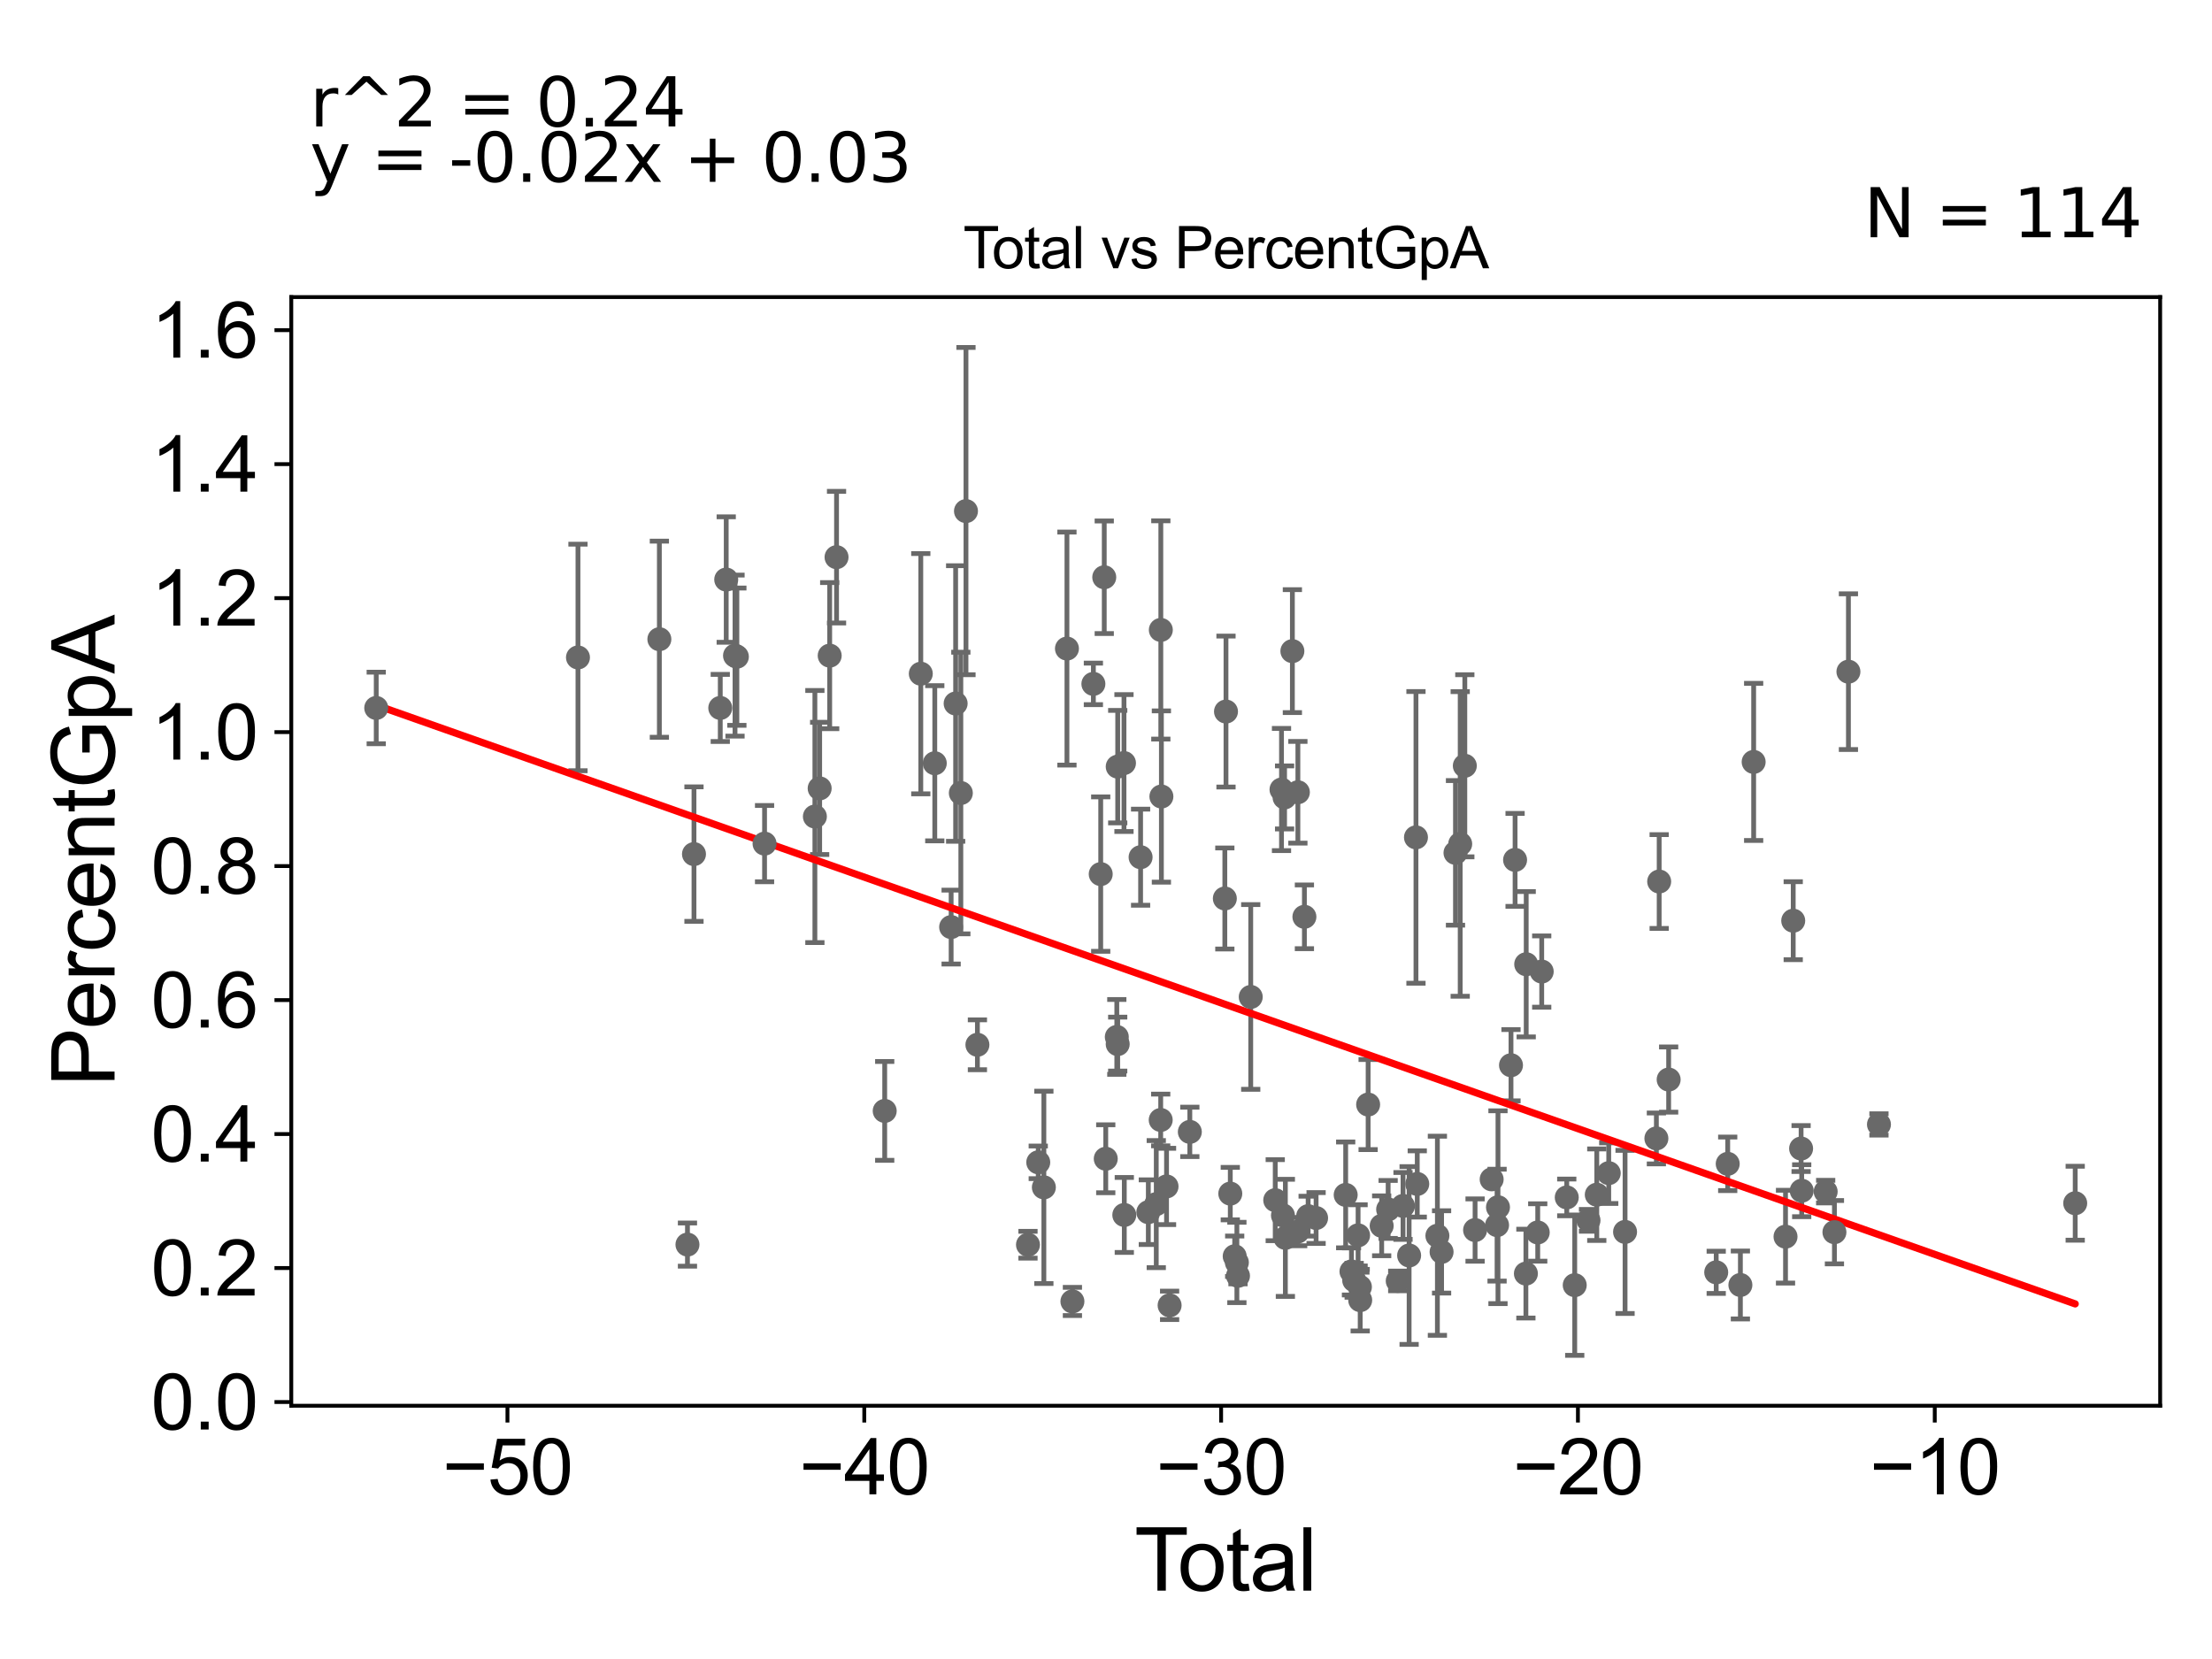 <?xml version="1.0" encoding="utf-8" standalone="no"?>
<!DOCTYPE svg PUBLIC "-//W3C//DTD SVG 1.1//EN"
  "http://www.w3.org/Graphics/SVG/1.1/DTD/svg11.dtd">
<svg xmlns:xlink="http://www.w3.org/1999/xlink" width="460.8pt" height="345.6pt" viewBox="0 0 460.8 345.6" xmlns="http://www.w3.org/2000/svg" version="1.1">
 <defs>
  <style type="text/css">*{stroke-linejoin: round; stroke-linecap: butt}</style>
 </defs>
 <g id="figure_1">
  <g id="patch_1">
   <path d="M 0 345.6 
L 460.8 345.6 
L 460.8 0 
L 0 0 
z
" style="fill: #ffffff"/>
  </g>
  <g id="axes_1">
   <g id="patch_2">
    <path d="M 60.68 292.84 
L 450 292.84 
L 450 61.886 
L 60.68 61.886 
z
" style="fill: #ffffff"/>
   </g>
   <g id="PathCollection_1">
    <defs>
     <path id="m47eb6bcc6d" d="M 0 1.118 
C 0.297 1.118 0.581 1 0.791 0.791 
C 1 0.581 1.118 0.297 1.118 0 
C 1.118 -0.297 1 -0.581 0.791 -0.791 
C 0.581 -1 0.297 -1.118 0 -1.118 
C -0.297 -1.118 -0.581 -1 -0.791 -0.791 
C -1 -0.581 -1.118 -0.297 -1.118 0 
C -1.118 0.297 -1 0.581 -0.791 0.791 
C -0.581 1 -0.297 1.118 0 1.118 
z
" style="stroke: #696969"/>
    </defs>
    <g clip-path="url(#p565c575abd)">
     <use xlink:href="#m47eb6bcc6d" x="78.376" y="147.479" style="fill: #696969; stroke: #696969"/>
     <use xlink:href="#m47eb6bcc6d" x="269.226" y="135.643" style="fill: #696969; stroke: #696969"/>
     <use xlink:href="#m47eb6bcc6d" x="270.327" y="256.563" style="fill: #696969; stroke: #696969"/>
     <use xlink:href="#m47eb6bcc6d" x="270.374" y="165.042" style="fill: #696969; stroke: #696969"/>
     <use xlink:href="#m47eb6bcc6d" x="271.732" y="190.988" style="fill: #696969; stroke: #696969"/>
     <use xlink:href="#m47eb6bcc6d" x="272.509" y="253.347" style="fill: #696969; stroke: #696969"/>
     <use xlink:href="#m47eb6bcc6d" x="274.166" y="253.735" style="fill: #696969; stroke: #696969"/>
     <use xlink:href="#m47eb6bcc6d" x="280.33" y="248.921" style="fill: #696969; stroke: #696969"/>
     <use xlink:href="#m47eb6bcc6d" x="281.535" y="264.866" style="fill: #696969; stroke: #696969"/>
     <use xlink:href="#m47eb6bcc6d" x="282.1" y="266.704" style="fill: #696969; stroke: #696969"/>
     <use xlink:href="#m47eb6bcc6d" x="282.915" y="257.343" style="fill: #696969; stroke: #696969"/>
     <use xlink:href="#m47eb6bcc6d" x="283.294" y="268.096" style="fill: #696969; stroke: #696969"/>
     <use xlink:href="#m47eb6bcc6d" x="283.354" y="270.846" style="fill: #696969; stroke: #696969"/>
     <use xlink:href="#m47eb6bcc6d" x="285.007" y="230.098" style="fill: #696969; stroke: #696969"/>
     <use xlink:href="#m47eb6bcc6d" x="287.828" y="255.361" style="fill: #696969; stroke: #696969"/>
     <use xlink:href="#m47eb6bcc6d" x="289.175" y="251.947" style="fill: #696969; stroke: #696969"/>
     <use xlink:href="#m47eb6bcc6d" x="267.767" y="257.869" style="fill: #696969; stroke: #696969"/>
     <use xlink:href="#m47eb6bcc6d" x="267.602" y="166.117" style="fill: #696969; stroke: #696969"/>
     <use xlink:href="#m47eb6bcc6d" x="267.264" y="253.193" style="fill: #696969; stroke: #696969"/>
     <use xlink:href="#m47eb6bcc6d" x="266.96" y="164.473" style="fill: #696969; stroke: #696969"/>
     <use xlink:href="#m47eb6bcc6d" x="239.217" y="252.52" style="fill: #696969; stroke: #696969"/>
     <use xlink:href="#m47eb6bcc6d" x="240.871" y="250.839" style="fill: #696969; stroke: #696969"/>
     <use xlink:href="#m47eb6bcc6d" x="241.796" y="233.31" style="fill: #696969; stroke: #696969"/>
     <use xlink:href="#m47eb6bcc6d" x="241.821" y="131.226" style="fill: #696969; stroke: #696969"/>
     <use xlink:href="#m47eb6bcc6d" x="241.94" y="165.93" style="fill: #696969; stroke: #696969"/>
     <use xlink:href="#m47eb6bcc6d" x="243.011" y="247.158" style="fill: #696969; stroke: #696969"/>
     <use xlink:href="#m47eb6bcc6d" x="243.652" y="271.925" style="fill: #696969; stroke: #696969"/>
     <use xlink:href="#m47eb6bcc6d" x="291.173" y="266.842" style="fill: #696969; stroke: #696969"/>
     <use xlink:href="#m47eb6bcc6d" x="247.863" y="235.792" style="fill: #696969; stroke: #696969"/>
     <use xlink:href="#m47eb6bcc6d" x="255.397" y="148.229" style="fill: #696969; stroke: #696969"/>
     <use xlink:href="#m47eb6bcc6d" x="256.292" y="248.651" style="fill: #696969; stroke: #696969"/>
     <use xlink:href="#m47eb6bcc6d" x="257.21" y="261.701" style="fill: #696969; stroke: #696969"/>
     <use xlink:href="#m47eb6bcc6d" x="257.665" y="262.994" style="fill: #696969; stroke: #696969"/>
     <use xlink:href="#m47eb6bcc6d" x="257.897" y="265.778" style="fill: #696969; stroke: #696969"/>
     <use xlink:href="#m47eb6bcc6d" x="260.551" y="207.682" style="fill: #696969; stroke: #696969"/>
     <use xlink:href="#m47eb6bcc6d" x="265.655" y="250.016" style="fill: #696969; stroke: #696969"/>
     <use xlink:href="#m47eb6bcc6d" x="255.156" y="187.169" style="fill: #696969; stroke: #696969"/>
     <use xlink:href="#m47eb6bcc6d" x="292.275" y="251.216" style="fill: #696969; stroke: #696969"/>
     <use xlink:href="#m47eb6bcc6d" x="293.546" y="261.541" style="fill: #696969; stroke: #696969"/>
     <use xlink:href="#m47eb6bcc6d" x="294.972" y="174.438" style="fill: #696969; stroke: #696969"/>
     <use xlink:href="#m47eb6bcc6d" x="338.53" y="256.63" style="fill: #696969; stroke: #696969"/>
     <use xlink:href="#m47eb6bcc6d" x="345.055" y="237.157" style="fill: #696969; stroke: #696969"/>
     <use xlink:href="#m47eb6bcc6d" x="345.636" y="183.638" style="fill: #696969; stroke: #696969"/>
     <use xlink:href="#m47eb6bcc6d" x="347.611" y="224.89" style="fill: #696969; stroke: #696969"/>
     <use xlink:href="#m47eb6bcc6d" x="357.519" y="265.05" style="fill: #696969; stroke: #696969"/>
     <use xlink:href="#m47eb6bcc6d" x="359.915" y="242.448" style="fill: #696969; stroke: #696969"/>
     <use xlink:href="#m47eb6bcc6d" x="362.555" y="267.686" style="fill: #696969; stroke: #696969"/>
     <use xlink:href="#m47eb6bcc6d" x="335.13" y="244.387" style="fill: #696969; stroke: #696969"/>
     <use xlink:href="#m47eb6bcc6d" x="365.318" y="158.723" style="fill: #696969; stroke: #696969"/>
     <use xlink:href="#m47eb6bcc6d" x="373.561" y="191.797" style="fill: #696969; stroke: #696969"/>
     <use xlink:href="#m47eb6bcc6d" x="375.201" y="239.262" style="fill: #696969; stroke: #696969"/>
     <use xlink:href="#m47eb6bcc6d" x="375.328" y="248.046" style="fill: #696969; stroke: #696969"/>
     <use xlink:href="#m47eb6bcc6d" x="380.321" y="248.237" style="fill: #696969; stroke: #696969"/>
     <use xlink:href="#m47eb6bcc6d" x="382.146" y="256.685" style="fill: #696969; stroke: #696969"/>
     <use xlink:href="#m47eb6bcc6d" x="385.061" y="139.922" style="fill: #696969; stroke: #696969"/>
     <use xlink:href="#m47eb6bcc6d" x="391.421" y="234.242" style="fill: #696969; stroke: #696969"/>
     <use xlink:href="#m47eb6bcc6d" x="371.957" y="257.62" style="fill: #696969; stroke: #696969"/>
     <use xlink:href="#m47eb6bcc6d" x="237.607" y="178.571" style="fill: #696969; stroke: #696969"/>
     <use xlink:href="#m47eb6bcc6d" x="332.639" y="248.877" style="fill: #696969; stroke: #696969"/>
     <use xlink:href="#m47eb6bcc6d" x="328.045" y="267.723" style="fill: #696969; stroke: #696969"/>
     <use xlink:href="#m47eb6bcc6d" x="295.24" y="246.639" style="fill: #696969; stroke: #696969"/>
     <use xlink:href="#m47eb6bcc6d" x="299.436" y="257.428" style="fill: #696969; stroke: #696969"/>
     <use xlink:href="#m47eb6bcc6d" x="300.308" y="260.797" style="fill: #696969; stroke: #696969"/>
     <use xlink:href="#m47eb6bcc6d" x="303.205" y="177.667" style="fill: #696969; stroke: #696969"/>
     <use xlink:href="#m47eb6bcc6d" x="305.149" y="159.527" style="fill: #696969; stroke: #696969"/>
     <use xlink:href="#m47eb6bcc6d" x="307.286" y="256.246" style="fill: #696969; stroke: #696969"/>
     <use xlink:href="#m47eb6bcc6d" x="310.739" y="245.678" style="fill: #696969; stroke: #696969"/>
     <use xlink:href="#m47eb6bcc6d" x="330.915" y="254.219" style="fill: #696969; stroke: #696969"/>
     <use xlink:href="#m47eb6bcc6d" x="311.867" y="255.22" style="fill: #696969; stroke: #696969"/>
     <use xlink:href="#m47eb6bcc6d" x="314.768" y="221.906" style="fill: #696969; stroke: #696969"/>
     <use xlink:href="#m47eb6bcc6d" x="315.619" y="179.132" style="fill: #696969; stroke: #696969"/>
     <use xlink:href="#m47eb6bcc6d" x="317.872" y="265.315" style="fill: #696969; stroke: #696969"/>
     <use xlink:href="#m47eb6bcc6d" x="317.936" y="200.868" style="fill: #696969; stroke: #696969"/>
     <use xlink:href="#m47eb6bcc6d" x="320.338" y="256.743" style="fill: #696969; stroke: #696969"/>
     <use xlink:href="#m47eb6bcc6d" x="321.168" y="202.393" style="fill: #696969; stroke: #696969"/>
     <use xlink:href="#m47eb6bcc6d" x="326.384" y="249.444" style="fill: #696969; stroke: #696969"/>
     <use xlink:href="#m47eb6bcc6d" x="312.058" y="251.486" style="fill: #696969; stroke: #696969"/>
     <use xlink:href="#m47eb6bcc6d" x="234.213" y="253.099" style="fill: #696969; stroke: #696969"/>
     <use xlink:href="#m47eb6bcc6d" x="304.187" y="175.81" style="fill: #696969; stroke: #696969"/>
     <use xlink:href="#m47eb6bcc6d" x="432.304" y="250.656" style="fill: #696969; stroke: #696969"/>
     <use xlink:href="#m47eb6bcc6d" x="227.772" y="142.466" style="fill: #696969; stroke: #696969"/>
     <use xlink:href="#m47eb6bcc6d" x="159.271" y="175.741" style="fill: #696969; stroke: #696969"/>
     <use xlink:href="#m47eb6bcc6d" x="223.404" y="271.114" style="fill: #696969; stroke: #696969"/>
     <use xlink:href="#m47eb6bcc6d" x="222.265" y="135.11" style="fill: #696969; stroke: #696969"/>
     <use xlink:href="#m47eb6bcc6d" x="169.756" y="170.101" style="fill: #696969; stroke: #696969"/>
     <use xlink:href="#m47eb6bcc6d" x="172.841" y="136.583" style="fill: #696969; stroke: #696969"/>
     <use xlink:href="#m47eb6bcc6d" x="234.146" y="158.958" style="fill: #696969; stroke: #696969"/>
     <use xlink:href="#m47eb6bcc6d" x="174.267" y="116.069" style="fill: #696969; stroke: #696969"/>
     <use xlink:href="#m47eb6bcc6d" x="217.456" y="247.348" style="fill: #696969; stroke: #696969"/>
     <use xlink:href="#m47eb6bcc6d" x="216.287" y="242.132" style="fill: #696969; stroke: #696969"/>
     <use xlink:href="#m47eb6bcc6d" x="184.301" y="231.426" style="fill: #696969; stroke: #696969"/>
     <use xlink:href="#m47eb6bcc6d" x="214.148" y="259.302" style="fill: #696969; stroke: #696969"/>
     <use xlink:href="#m47eb6bcc6d" x="191.819" y="140.346" style="fill: #696969; stroke: #696969"/>
     <use xlink:href="#m47eb6bcc6d" x="194.732" y="159" style="fill: #696969; stroke: #696969"/>
     <use xlink:href="#m47eb6bcc6d" x="198.139" y="193.126" style="fill: #696969; stroke: #696969"/>
     <use xlink:href="#m47eb6bcc6d" x="199.077" y="146.554" style="fill: #696969; stroke: #696969"/>
     <use xlink:href="#m47eb6bcc6d" x="200.16" y="165.203" style="fill: #696969; stroke: #696969"/>
     <use xlink:href="#m47eb6bcc6d" x="201.231" y="106.472" style="fill: #696969; stroke: #696969"/>
     <use xlink:href="#m47eb6bcc6d" x="203.614" y="217.647" style="fill: #696969; stroke: #696969"/>
     <use xlink:href="#m47eb6bcc6d" x="153.504" y="136.802" style="fill: #696969; stroke: #696969"/>
     <use xlink:href="#m47eb6bcc6d" x="153.118" y="136.577" style="fill: #696969; stroke: #696969"/>
     <use xlink:href="#m47eb6bcc6d" x="170.75" y="164.236" style="fill: #696969; stroke: #696969"/>
     <use xlink:href="#m47eb6bcc6d" x="229.3" y="182.09" style="fill: #696969; stroke: #696969"/>
     <use xlink:href="#m47eb6bcc6d" x="143.211" y="259.269" style="fill: #696969; stroke: #696969"/>
     <use xlink:href="#m47eb6bcc6d" x="232.84" y="159.705" style="fill: #696969; stroke: #696969"/>
     <use xlink:href="#m47eb6bcc6d" x="232.651" y="216.013" style="fill: #696969; stroke: #696969"/>
     <use xlink:href="#m47eb6bcc6d" x="230.349" y="241.388" style="fill: #696969; stroke: #696969"/>
     <use xlink:href="#m47eb6bcc6d" x="137.358" y="133.158" style="fill: #696969; stroke: #696969"/>
     <use xlink:href="#m47eb6bcc6d" x="230.036" y="120.253" style="fill: #696969; stroke: #696969"/>
     <use xlink:href="#m47eb6bcc6d" x="150.045" y="147.48" style="fill: #696969; stroke: #696969"/>
     <use xlink:href="#m47eb6bcc6d" x="151.285" y="120.731" style="fill: #696969; stroke: #696969"/>
     <use xlink:href="#m47eb6bcc6d" x="232.838" y="217.507" style="fill: #696969; stroke: #696969"/>
     <use xlink:href="#m47eb6bcc6d" x="120.402" y="136.96" style="fill: #696969; stroke: #696969"/>
     <use xlink:href="#m47eb6bcc6d" x="144.569" y="177.923" style="fill: #696969; stroke: #696969"/>
    </g>
   </g>
   <g id="matplotlib.axis_1">
    <g id="xtick_1">
     <g id="line2d_1">
      <defs>
       <path id="m2362bef770" d="M 0 0 
L 0 3.5 
" style="stroke: #000000; stroke-width: 0.8"/>
      </defs>
      <g>
       <use xlink:href="#m2362bef770" x="105.712" y="292.84" style="stroke: #000000; stroke-width: 0.8"/>
      </g>
     </g>
     <g id="text_1">
      <!-- −50 -->
      <g transform="translate(92.142 311.293)scale(0.16 -0.16)">
       <defs>
        <path id="ArialMT-2212" d="M 3381 1997 
L 356 1997 
L 356 2522 
L 3381 2522 
L 3381 1997 
z
" transform="scale(0.016)"/>
        <path id="ArialMT-35" d="M 266 1200 
L 856 1250 
Q 922 819 1161 601 
Q 1400 384 1738 384 
Q 2144 384 2425 690 
Q 2706 997 2706 1503 
Q 2706 1984 2436 2262 
Q 2166 2541 1728 2541 
Q 1456 2541 1237 2417 
Q 1019 2294 894 2097 
L 366 2166 
L 809 4519 
L 3088 4519 
L 3088 3981 
L 1259 3981 
L 1013 2750 
Q 1425 3038 1878 3038 
Q 2478 3038 2890 2622 
Q 3303 2206 3303 1553 
Q 3303 931 2941 478 
Q 2500 -78 1738 -78 
Q 1113 -78 717 272 
Q 322 622 266 1200 
z
" transform="scale(0.016)"/>
        <path id="ArialMT-30" d="M 266 2259 
Q 266 3072 433 3567 
Q 600 4063 929 4331 
Q 1259 4600 1759 4600 
Q 2128 4600 2406 4451 
Q 2684 4303 2865 4023 
Q 3047 3744 3150 3342 
Q 3253 2941 3253 2259 
Q 3253 1453 3087 958 
Q 2922 463 2592 192 
Q 2263 -78 1759 -78 
Q 1097 -78 719 397 
Q 266 969 266 2259 
z
M 844 2259 
Q 844 1131 1108 757 
Q 1372 384 1759 384 
Q 2147 384 2411 759 
Q 2675 1134 2675 2259 
Q 2675 3391 2411 3762 
Q 2147 4134 1753 4134 
Q 1366 4134 1134 3806 
Q 844 3388 844 2259 
z
" transform="scale(0.016)"/>
       </defs>
       <use xlink:href="#ArialMT-2212"/>
       <use xlink:href="#ArialMT-35" x="58.398"/>
       <use xlink:href="#ArialMT-30" x="114.014"/>
      </g>
     </g>
    </g>
    <g id="xtick_2">
     <g id="line2d_2">
      <g>
       <use xlink:href="#m2362bef770" x="180.046" y="292.84" style="stroke: #000000; stroke-width: 0.8"/>
      </g>
     </g>
     <g id="text_2">
      <!-- −40 -->
      <g transform="translate(166.476 311.293)scale(0.16 -0.16)">
       <defs>
        <path id="ArialMT-34" d="M 2069 0 
L 2069 1097 
L 81 1097 
L 81 1613 
L 2172 4581 
L 2631 4581 
L 2631 1613 
L 3250 1613 
L 3250 1097 
L 2631 1097 
L 2631 0 
L 2069 0 
z
M 2069 1613 
L 2069 3678 
L 634 1613 
L 2069 1613 
z
" transform="scale(0.016)"/>
       </defs>
       <use xlink:href="#ArialMT-2212"/>
       <use xlink:href="#ArialMT-34" x="58.398"/>
       <use xlink:href="#ArialMT-30" x="114.014"/>
      </g>
     </g>
    </g>
    <g id="xtick_3">
     <g id="line2d_3">
      <g>
       <use xlink:href="#m2362bef770" x="254.379" y="292.84" style="stroke: #000000; stroke-width: 0.8"/>
      </g>
     </g>
     <g id="text_3">
      <!-- −30 -->
      <g transform="translate(240.809 311.293)scale(0.16 -0.16)">
       <defs>
        <path id="ArialMT-33" d="M 269 1209 
L 831 1284 
Q 928 806 1161 595 
Q 1394 384 1728 384 
Q 2125 384 2398 659 
Q 2672 934 2672 1341 
Q 2672 1728 2419 1979 
Q 2166 2231 1775 2231 
Q 1616 2231 1378 2169 
L 1441 2663 
Q 1497 2656 1531 2656 
Q 1891 2656 2178 2843 
Q 2466 3031 2466 3422 
Q 2466 3731 2256 3934 
Q 2047 4138 1716 4138 
Q 1388 4138 1169 3931 
Q 950 3725 888 3313 
L 325 3413 
Q 428 3978 793 4289 
Q 1159 4600 1703 4600 
Q 2078 4600 2393 4439 
Q 2709 4278 2876 4000 
Q 3044 3722 3044 3409 
Q 3044 3113 2884 2869 
Q 2725 2625 2413 2481 
Q 2819 2388 3044 2092 
Q 3269 1797 3269 1353 
Q 3269 753 2831 336 
Q 2394 -81 1725 -81 
Q 1122 -81 723 278 
Q 325 638 269 1209 
z
" transform="scale(0.016)"/>
       </defs>
       <use xlink:href="#ArialMT-2212"/>
       <use xlink:href="#ArialMT-33" x="58.398"/>
       <use xlink:href="#ArialMT-30" x="114.014"/>
      </g>
     </g>
    </g>
    <g id="xtick_4">
     <g id="line2d_4">
      <g>
       <use xlink:href="#m2362bef770" x="328.712" y="292.84" style="stroke: #000000; stroke-width: 0.8"/>
      </g>
     </g>
     <g id="text_4">
      <!-- −20 -->
      <g transform="translate(315.142 311.293)scale(0.16 -0.16)">
       <defs>
        <path id="ArialMT-32" d="M 3222 541 
L 3222 0 
L 194 0 
Q 188 203 259 391 
Q 375 700 629 1000 
Q 884 1300 1366 1694 
Q 2113 2306 2375 2664 
Q 2638 3022 2638 3341 
Q 2638 3675 2398 3904 
Q 2159 4134 1775 4134 
Q 1369 4134 1125 3890 
Q 881 3647 878 3216 
L 300 3275 
Q 359 3922 746 4261 
Q 1134 4600 1788 4600 
Q 2447 4600 2831 4234 
Q 3216 3869 3216 3328 
Q 3216 3053 3103 2787 
Q 2991 2522 2730 2228 
Q 2469 1934 1863 1422 
Q 1356 997 1212 845 
Q 1069 694 975 541 
L 3222 541 
z
" transform="scale(0.016)"/>
       </defs>
       <use xlink:href="#ArialMT-2212"/>
       <use xlink:href="#ArialMT-32" x="58.398"/>
       <use xlink:href="#ArialMT-30" x="114.014"/>
      </g>
     </g>
    </g>
    <g id="xtick_5">
     <g id="line2d_5">
      <g>
       <use xlink:href="#m2362bef770" x="403.046" y="292.84" style="stroke: #000000; stroke-width: 0.8"/>
      </g>
     </g>
     <g id="text_5">
      <!-- −10 -->
      <g transform="translate(389.476 311.293)scale(0.16 -0.16)">
       <defs>
        <path id="ArialMT-31" d="M 2384 0 
L 1822 0 
L 1822 3584 
Q 1619 3391 1289 3197 
Q 959 3003 697 2906 
L 697 3450 
Q 1169 3672 1522 3987 
Q 1875 4303 2022 4600 
L 2384 4600 
L 2384 0 
z
" transform="scale(0.016)"/>
       </defs>
       <use xlink:href="#ArialMT-2212"/>
       <use xlink:href="#ArialMT-31" x="58.398"/>
       <use xlink:href="#ArialMT-30" x="114.014"/>
      </g>
     </g>
    </g>
    <g id="text_6">
     <!-- Total -->
     <g transform="translate(236.335 331.357)scale(0.18 -0.18)">
      <defs>
       <path id="ArialMT-54" d="M 1659 0 
L 1659 4041 
L 150 4041 
L 150 4581 
L 3781 4581 
L 3781 4041 
L 2266 4041 
L 2266 0 
L 1659 0 
z
" transform="scale(0.016)"/>
       <path id="ArialMT-6f" d="M 213 1659 
Q 213 2581 725 3025 
Q 1153 3394 1769 3394 
Q 2453 3394 2887 2945 
Q 3322 2497 3322 1706 
Q 3322 1066 3130 698 
Q 2938 331 2570 128 
Q 2203 -75 1769 -75 
Q 1072 -75 642 372 
Q 213 819 213 1659 
z
M 791 1659 
Q 791 1022 1069 705 
Q 1347 388 1769 388 
Q 2188 388 2466 706 
Q 2744 1025 2744 1678 
Q 2744 2294 2464 2611 
Q 2184 2928 1769 2928 
Q 1347 2928 1069 2612 
Q 791 2297 791 1659 
z
" transform="scale(0.016)"/>
       <path id="ArialMT-74" d="M 1650 503 
L 1731 6 
Q 1494 -44 1306 -44 
Q 1000 -44 831 53 
Q 663 150 594 308 
Q 525 466 525 972 
L 525 2881 
L 113 2881 
L 113 3319 
L 525 3319 
L 525 4141 
L 1084 4478 
L 1084 3319 
L 1650 3319 
L 1650 2881 
L 1084 2881 
L 1084 941 
Q 1084 700 1114 631 
Q 1144 563 1211 522 
Q 1278 481 1403 481 
Q 1497 481 1650 503 
z
" transform="scale(0.016)"/>
       <path id="ArialMT-61" d="M 2588 409 
Q 2275 144 1986 34 
Q 1697 -75 1366 -75 
Q 819 -75 525 192 
Q 231 459 231 875 
Q 231 1119 342 1320 
Q 453 1522 633 1644 
Q 813 1766 1038 1828 
Q 1203 1872 1538 1913 
Q 2219 1994 2541 2106 
Q 2544 2222 2544 2253 
Q 2544 2597 2384 2738 
Q 2169 2928 1744 2928 
Q 1347 2928 1158 2789 
Q 969 2650 878 2297 
L 328 2372 
Q 403 2725 575 2942 
Q 747 3159 1072 3276 
Q 1397 3394 1825 3394 
Q 2250 3394 2515 3294 
Q 2781 3194 2906 3042 
Q 3031 2891 3081 2659 
Q 3109 2516 3109 2141 
L 3109 1391 
Q 3109 606 3145 398 
Q 3181 191 3288 0 
L 2700 0 
Q 2613 175 2588 409 
z
M 2541 1666 
Q 2234 1541 1622 1453 
Q 1275 1403 1131 1340 
Q 988 1278 909 1158 
Q 831 1038 831 891 
Q 831 666 1001 516 
Q 1172 366 1500 366 
Q 1825 366 2078 508 
Q 2331 650 2450 897 
Q 2541 1088 2541 1459 
L 2541 1666 
z
" transform="scale(0.016)"/>
       <path id="ArialMT-6c" d="M 409 0 
L 409 4581 
L 972 4581 
L 972 0 
L 409 0 
z
" transform="scale(0.016)"/>
      </defs>
      <use xlink:href="#ArialMT-54"/>
      <use xlink:href="#ArialMT-6f" x="49.959"/>
      <use xlink:href="#ArialMT-74" x="105.574"/>
      <use xlink:href="#ArialMT-61" x="133.357"/>
      <use xlink:href="#ArialMT-6c" x="188.973"/>
     </g>
    </g>
   </g>
   <g id="matplotlib.axis_2">
    <g id="ytick_1">
     <g id="line2d_6">
      <defs>
       <path id="mec9e3b80df" d="M 0 0 
L -3.5 0 
" style="stroke: #000000; stroke-width: 0.8"/>
      </defs>
      <g>
       <use xlink:href="#mec9e3b80df" x="60.68" y="292.066" style="stroke: #000000; stroke-width: 0.8"/>
      </g>
     </g>
     <g id="text_7">
      <!-- 0.0 -->
      <g transform="translate(31.44 297.792)scale(0.16 -0.16)">
       <defs>
        <path id="ArialMT-2e" d="M 581 0 
L 581 641 
L 1222 641 
L 1222 0 
L 581 0 
z
" transform="scale(0.016)"/>
       </defs>
       <use xlink:href="#ArialMT-30"/>
       <use xlink:href="#ArialMT-2e" x="55.615"/>
       <use xlink:href="#ArialMT-30" x="83.398"/>
      </g>
     </g>
    </g>
    <g id="ytick_2">
     <g id="line2d_7">
      <g>
       <use xlink:href="#mec9e3b80df" x="60.68" y="264.155" style="stroke: #000000; stroke-width: 0.8"/>
      </g>
     </g>
     <g id="text_8">
      <!-- 0.2 -->
      <g transform="translate(31.44 269.881)scale(0.16 -0.16)">
       <use xlink:href="#ArialMT-30"/>
       <use xlink:href="#ArialMT-2e" x="55.615"/>
       <use xlink:href="#ArialMT-32" x="83.398"/>
      </g>
     </g>
    </g>
    <g id="ytick_3">
     <g id="line2d_8">
      <g>
       <use xlink:href="#mec9e3b80df" x="60.68" y="236.244" style="stroke: #000000; stroke-width: 0.8"/>
      </g>
     </g>
     <g id="text_9">
      <!-- 0.4 -->
      <g transform="translate(31.44 241.971)scale(0.16 -0.16)">
       <use xlink:href="#ArialMT-30"/>
       <use xlink:href="#ArialMT-2e" x="55.615"/>
       <use xlink:href="#ArialMT-34" x="83.398"/>
      </g>
     </g>
    </g>
    <g id="ytick_4">
     <g id="line2d_9">
      <g>
       <use xlink:href="#mec9e3b80df" x="60.68" y="208.333" style="stroke: #000000; stroke-width: 0.8"/>
      </g>
     </g>
     <g id="text_10">
      <!-- 0.6 -->
      <g transform="translate(31.44 214.06)scale(0.16 -0.16)">
       <defs>
        <path id="ArialMT-36" d="M 3184 3459 
L 2625 3416 
Q 2550 3747 2413 3897 
Q 2184 4138 1850 4138 
Q 1581 4138 1378 3988 
Q 1113 3794 959 3422 
Q 806 3050 800 2363 
Q 1003 2672 1297 2822 
Q 1591 2972 1913 2972 
Q 2475 2972 2870 2558 
Q 3266 2144 3266 1488 
Q 3266 1056 3080 686 
Q 2894 316 2569 119 
Q 2244 -78 1831 -78 
Q 1128 -78 684 439 
Q 241 956 241 2144 
Q 241 3472 731 4075 
Q 1159 4600 1884 4600 
Q 2425 4600 2770 4297 
Q 3116 3994 3184 3459 
z
M 888 1484 
Q 888 1194 1011 928 
Q 1134 663 1356 523 
Q 1578 384 1822 384 
Q 2178 384 2434 671 
Q 2691 959 2691 1453 
Q 2691 1928 2437 2201 
Q 2184 2475 1800 2475 
Q 1419 2475 1153 2201 
Q 888 1928 888 1484 
z
" transform="scale(0.016)"/>
       </defs>
       <use xlink:href="#ArialMT-30"/>
       <use xlink:href="#ArialMT-2e" x="55.615"/>
       <use xlink:href="#ArialMT-36" x="83.398"/>
      </g>
     </g>
    </g>
    <g id="ytick_5">
     <g id="line2d_10">
      <g>
       <use xlink:href="#mec9e3b80df" x="60.68" y="180.423" style="stroke: #000000; stroke-width: 0.8"/>
      </g>
     </g>
     <g id="text_11">
      <!-- 0.8 -->
      <g transform="translate(31.44 186.149)scale(0.16 -0.16)">
       <defs>
        <path id="ArialMT-38" d="M 1131 2484 
Q 781 2613 612 2850 
Q 444 3088 444 3419 
Q 444 3919 803 4259 
Q 1163 4600 1759 4600 
Q 2359 4600 2725 4251 
Q 3091 3903 3091 3403 
Q 3091 3084 2923 2848 
Q 2756 2613 2416 2484 
Q 2838 2347 3058 2040 
Q 3278 1734 3278 1309 
Q 3278 722 2862 322 
Q 2447 -78 1769 -78 
Q 1091 -78 675 323 
Q 259 725 259 1325 
Q 259 1772 486 2073 
Q 713 2375 1131 2484 
z
M 1019 3438 
Q 1019 3113 1228 2906 
Q 1438 2700 1772 2700 
Q 2097 2700 2305 2904 
Q 2513 3109 2513 3406 
Q 2513 3716 2298 3927 
Q 2084 4138 1766 4138 
Q 1444 4138 1231 3931 
Q 1019 3725 1019 3438 
z
M 838 1322 
Q 838 1081 952 856 
Q 1066 631 1291 507 
Q 1516 384 1775 384 
Q 2178 384 2440 643 
Q 2703 903 2703 1303 
Q 2703 1709 2433 1975 
Q 2163 2241 1756 2241 
Q 1359 2241 1098 1978 
Q 838 1716 838 1322 
z
" transform="scale(0.016)"/>
       </defs>
       <use xlink:href="#ArialMT-30"/>
       <use xlink:href="#ArialMT-2e" x="55.615"/>
       <use xlink:href="#ArialMT-38" x="83.398"/>
      </g>
     </g>
    </g>
    <g id="ytick_6">
     <g id="line2d_11">
      <g>
       <use xlink:href="#mec9e3b80df" x="60.68" y="152.512" style="stroke: #000000; stroke-width: 0.8"/>
      </g>
     </g>
     <g id="text_12">
      <!-- 1.0 -->
      <g transform="translate(31.44 158.238)scale(0.16 -0.16)">
       <use xlink:href="#ArialMT-31"/>
       <use xlink:href="#ArialMT-2e" x="55.615"/>
       <use xlink:href="#ArialMT-30" x="83.398"/>
      </g>
     </g>
    </g>
    <g id="ytick_7">
     <g id="line2d_12">
      <g>
       <use xlink:href="#mec9e3b80df" x="60.68" y="124.601" style="stroke: #000000; stroke-width: 0.8"/>
      </g>
     </g>
     <g id="text_13">
      <!-- 1.2 -->
      <g transform="translate(31.44 130.327)scale(0.16 -0.16)">
       <use xlink:href="#ArialMT-31"/>
       <use xlink:href="#ArialMT-2e" x="55.615"/>
       <use xlink:href="#ArialMT-32" x="83.398"/>
      </g>
     </g>
    </g>
    <g id="ytick_8">
     <g id="line2d_13">
      <g>
       <use xlink:href="#mec9e3b80df" x="60.68" y="96.69" style="stroke: #000000; stroke-width: 0.8"/>
      </g>
     </g>
     <g id="text_14">
      <!-- 1.4 -->
      <g transform="translate(31.44 102.416)scale(0.16 -0.16)">
       <use xlink:href="#ArialMT-31"/>
       <use xlink:href="#ArialMT-2e" x="55.615"/>
       <use xlink:href="#ArialMT-34" x="83.398"/>
      </g>
     </g>
    </g>
    <g id="ytick_9">
     <g id="line2d_14">
      <g>
       <use xlink:href="#mec9e3b80df" x="60.68" y="68.779" style="stroke: #000000; stroke-width: 0.8"/>
      </g>
     </g>
     <g id="text_15">
      <!-- 1.6 -->
      <g transform="translate(31.44 74.505)scale(0.16 -0.16)">
       <use xlink:href="#ArialMT-31"/>
       <use xlink:href="#ArialMT-2e" x="55.615"/>
       <use xlink:href="#ArialMT-36" x="83.398"/>
      </g>
     </g>
    </g>
    <g id="text_16">
     <!-- PercentGpA -->
     <g transform="translate(23.863 226.386)rotate(-90)scale(0.18 -0.18)">
      <defs>
       <path id="ArialMT-50" d="M 494 0 
L 494 4581 
L 2222 4581 
Q 2678 4581 2919 4538 
Q 3256 4481 3484 4323 
Q 3713 4166 3852 3881 
Q 3991 3597 3991 3256 
Q 3991 2672 3619 2267 
Q 3247 1863 2275 1863 
L 1100 1863 
L 1100 0 
L 494 0 
z
M 1100 2403 
L 2284 2403 
Q 2872 2403 3119 2622 
Q 3366 2841 3366 3238 
Q 3366 3525 3220 3729 
Q 3075 3934 2838 4000 
Q 2684 4041 2272 4041 
L 1100 4041 
L 1100 2403 
z
" transform="scale(0.016)"/>
       <path id="ArialMT-65" d="M 2694 1069 
L 3275 997 
Q 3138 488 2766 206 
Q 2394 -75 1816 -75 
Q 1088 -75 661 373 
Q 234 822 234 1631 
Q 234 2469 665 2931 
Q 1097 3394 1784 3394 
Q 2450 3394 2872 2941 
Q 3294 2488 3294 1666 
Q 3294 1616 3291 1516 
L 816 1516 
Q 847 969 1125 678 
Q 1403 388 1819 388 
Q 2128 388 2347 550 
Q 2566 713 2694 1069 
z
M 847 1978 
L 2700 1978 
Q 2663 2397 2488 2606 
Q 2219 2931 1791 2931 
Q 1403 2931 1139 2672 
Q 875 2413 847 1978 
z
" transform="scale(0.016)"/>
       <path id="ArialMT-72" d="M 416 0 
L 416 3319 
L 922 3319 
L 922 2816 
Q 1116 3169 1280 3281 
Q 1444 3394 1641 3394 
Q 1925 3394 2219 3213 
L 2025 2691 
Q 1819 2813 1613 2813 
Q 1428 2813 1281 2702 
Q 1134 2591 1072 2394 
Q 978 2094 978 1738 
L 978 0 
L 416 0 
z
" transform="scale(0.016)"/>
       <path id="ArialMT-63" d="M 2588 1216 
L 3141 1144 
Q 3050 572 2676 248 
Q 2303 -75 1759 -75 
Q 1078 -75 664 370 
Q 250 816 250 1647 
Q 250 2184 428 2587 
Q 606 2991 970 3192 
Q 1334 3394 1763 3394 
Q 2303 3394 2647 3120 
Q 2991 2847 3088 2344 
L 2541 2259 
Q 2463 2594 2264 2762 
Q 2066 2931 1784 2931 
Q 1359 2931 1093 2626 
Q 828 2322 828 1663 
Q 828 994 1084 691 
Q 1341 388 1753 388 
Q 2084 388 2306 591 
Q 2528 794 2588 1216 
z
" transform="scale(0.016)"/>
       <path id="ArialMT-6e" d="M 422 0 
L 422 3319 
L 928 3319 
L 928 2847 
Q 1294 3394 1984 3394 
Q 2284 3394 2536 3286 
Q 2788 3178 2913 3003 
Q 3038 2828 3088 2588 
Q 3119 2431 3119 2041 
L 3119 0 
L 2556 0 
L 2556 2019 
Q 2556 2363 2490 2533 
Q 2425 2703 2258 2804 
Q 2091 2906 1866 2906 
Q 1506 2906 1245 2678 
Q 984 2450 984 1813 
L 984 0 
L 422 0 
z
" transform="scale(0.016)"/>
       <path id="ArialMT-47" d="M 2638 1797 
L 2638 2334 
L 4578 2338 
L 4578 638 
Q 4131 281 3656 101 
Q 3181 -78 2681 -78 
Q 2006 -78 1454 211 
Q 903 500 622 1047 
Q 341 1594 341 2269 
Q 341 2938 620 3517 
Q 900 4097 1425 4378 
Q 1950 4659 2634 4659 
Q 3131 4659 3532 4498 
Q 3934 4338 4162 4050 
Q 4391 3763 4509 3300 
L 3963 3150 
Q 3859 3500 3706 3700 
Q 3553 3900 3268 4020 
Q 2984 4141 2638 4141 
Q 2222 4141 1919 4014 
Q 1616 3888 1430 3681 
Q 1244 3475 1141 3228 
Q 966 2803 966 2306 
Q 966 1694 1177 1281 
Q 1388 869 1791 669 
Q 2194 469 2647 469 
Q 3041 469 3416 620 
Q 3791 772 3984 944 
L 3984 1797 
L 2638 1797 
z
" transform="scale(0.016)"/>
       <path id="ArialMT-70" d="M 422 -1272 
L 422 3319 
L 934 3319 
L 934 2888 
Q 1116 3141 1344 3267 
Q 1572 3394 1897 3394 
Q 2322 3394 2647 3175 
Q 2972 2956 3137 2557 
Q 3303 2159 3303 1684 
Q 3303 1175 3120 767 
Q 2938 359 2589 142 
Q 2241 -75 1856 -75 
Q 1575 -75 1351 44 
Q 1128 163 984 344 
L 984 -1272 
L 422 -1272 
z
M 931 1641 
Q 931 1000 1190 694 
Q 1450 388 1819 388 
Q 2194 388 2461 705 
Q 2728 1022 2728 1688 
Q 2728 2322 2467 2637 
Q 2206 2953 1844 2953 
Q 1484 2953 1207 2617 
Q 931 2281 931 1641 
z
" transform="scale(0.016)"/>
       <path id="ArialMT-41" d="M -9 0 
L 1750 4581 
L 2403 4581 
L 4278 0 
L 3588 0 
L 3053 1388 
L 1138 1388 
L 634 0 
L -9 0 
z
M 1313 1881 
L 2866 1881 
L 2388 3150 
Q 2169 3728 2063 4100 
Q 1975 3659 1816 3225 
L 1313 1881 
z
" transform="scale(0.016)"/>
      </defs>
      <use xlink:href="#ArialMT-50"/>
      <use xlink:href="#ArialMT-65" x="66.699"/>
      <use xlink:href="#ArialMT-72" x="122.314"/>
      <use xlink:href="#ArialMT-63" x="155.615"/>
      <use xlink:href="#ArialMT-65" x="205.615"/>
      <use xlink:href="#ArialMT-6e" x="261.23"/>
      <use xlink:href="#ArialMT-74" x="316.846"/>
      <use xlink:href="#ArialMT-47" x="344.629"/>
      <use xlink:href="#ArialMT-70" x="422.412"/>
      <use xlink:href="#ArialMT-41" x="478.027"/>
     </g>
    </g>
   </g>
   <g id="LineCollection_1">
    <path d="M 78.376 154.933 
L 78.376 140.025 
" clip-path="url(#p565c575abd)" style="fill: none; stroke: #696969"/>
    <path d="M 269.226 148.448 
L 269.226 122.837 
" clip-path="url(#p565c575abd)" style="fill: none; stroke: #696969"/>
    <path d="M 270.327 259.51 
L 270.327 253.616 
" clip-path="url(#p565c575abd)" style="fill: none; stroke: #696969"/>
    <path d="M 270.374 175.635 
L 270.374 154.45 
" clip-path="url(#p565c575abd)" style="fill: none; stroke: #696969"/>
    <path d="M 271.732 197.626 
L 271.732 184.349 
" clip-path="url(#p565c575abd)" style="fill: none; stroke: #696969"/>
    <path d="M 272.509 257.502 
L 272.509 249.192 
" clip-path="url(#p565c575abd)" style="fill: none; stroke: #696969"/>
    <path d="M 274.166 259.031 
L 274.166 248.44 
" clip-path="url(#p565c575abd)" style="fill: none; stroke: #696969"/>
    <path d="M 280.33 259.947 
L 280.33 237.895 
" clip-path="url(#p565c575abd)" style="fill: none; stroke: #696969"/>
    <path d="M 281.535 269.766 
L 281.535 259.966 
" clip-path="url(#p565c575abd)" style="fill: none; stroke: #696969"/>
    <path d="M 282.1 270.24 
L 282.1 263.168 
" clip-path="url(#p565c575abd)" style="fill: none; stroke: #696969"/>
    <path d="M 282.915 263.716 
L 282.915 250.969 
" clip-path="url(#p565c575abd)" style="fill: none; stroke: #696969"/>
    <path d="M 283.294 271.176 
L 283.294 265.016 
" clip-path="url(#p565c575abd)" style="fill: none; stroke: #696969"/>
    <path d="M 283.354 277.262 
L 283.354 264.43 
" clip-path="url(#p565c575abd)" style="fill: none; stroke: #696969"/>
    <path d="M 285.007 239.479 
L 285.007 220.717 
" clip-path="url(#p565c575abd)" style="fill: none; stroke: #696969"/>
    <path d="M 287.828 261.596 
L 287.828 249.127 
" clip-path="url(#p565c575abd)" style="fill: none; stroke: #696969"/>
    <path d="M 289.175 257.984 
L 289.175 245.91 
" clip-path="url(#p565c575abd)" style="fill: none; stroke: #696969"/>
    <path d="M 267.767 270.067 
L 267.767 245.671 
" clip-path="url(#p565c575abd)" style="fill: none; stroke: #696969"/>
    <path d="M 267.602 172.682 
L 267.602 159.551 
" clip-path="url(#p565c575abd)" style="fill: none; stroke: #696969"/>
    <path d="M 267.264 254.077 
L 267.264 252.308 
" clip-path="url(#p565c575abd)" style="fill: none; stroke: #696969"/>
    <path d="M 266.96 177.202 
L 266.96 151.744 
" clip-path="url(#p565c575abd)" style="fill: none; stroke: #696969"/>
    <path d="M 239.217 259.254 
L 239.217 245.785 
" clip-path="url(#p565c575abd)" style="fill: none; stroke: #696969"/>
    <path d="M 240.871 264.077 
L 240.871 237.601 
" clip-path="url(#p565c575abd)" style="fill: none; stroke: #696969"/>
    <path d="M 241.796 238.698 
L 241.796 227.921 
" clip-path="url(#p565c575abd)" style="fill: none; stroke: #696969"/>
    <path d="M 241.821 153.959 
L 241.821 108.494 
" clip-path="url(#p565c575abd)" style="fill: none; stroke: #696969"/>
    <path d="M 241.94 183.768 
L 241.94 148.091 
" clip-path="url(#p565c575abd)" style="fill: none; stroke: #696969"/>
    <path d="M 243.011 255.106 
L 243.011 239.21 
" clip-path="url(#p565c575abd)" style="fill: none; stroke: #696969"/>
    <path d="M 243.652 274.887 
L 243.652 268.962 
" clip-path="url(#p565c575abd)" style="fill: none; stroke: #696969"/>
    <path d="M 291.173 268.894 
L 291.173 264.79 
" clip-path="url(#p565c575abd)" style="fill: none; stroke: #696969"/>
    <path d="M 247.863 240.938 
L 247.863 230.646 
" clip-path="url(#p565c575abd)" style="fill: none; stroke: #696969"/>
    <path d="M 255.397 163.953 
L 255.397 132.504 
" clip-path="url(#p565c575abd)" style="fill: none; stroke: #696969"/>
    <path d="M 256.292 254.115 
L 256.292 243.187 
" clip-path="url(#p565c575abd)" style="fill: none; stroke: #696969"/>
    <path d="M 257.21 265.912 
L 257.21 257.49 
" clip-path="url(#p565c575abd)" style="fill: none; stroke: #696969"/>
    <path d="M 257.665 271.359 
L 257.665 254.629 
" clip-path="url(#p565c575abd)" style="fill: none; stroke: #696969"/>
    <path d="M 257.897 267.451 
L 257.897 264.106 
" clip-path="url(#p565c575abd)" style="fill: none; stroke: #696969"/>
    <path d="M 260.551 226.921 
L 260.551 188.443 
" clip-path="url(#p565c575abd)" style="fill: none; stroke: #696969"/>
    <path d="M 265.655 258.46 
L 265.655 241.572 
" clip-path="url(#p565c575abd)" style="fill: none; stroke: #696969"/>
    <path d="M 255.156 197.693 
L 255.156 176.645 
" clip-path="url(#p565c575abd)" style="fill: none; stroke: #696969"/>
    <path d="M 292.275 258.181 
L 292.275 244.251 
" clip-path="url(#p565c575abd)" style="fill: none; stroke: #696969"/>
    <path d="M 293.546 280.059 
L 293.546 243.022 
" clip-path="url(#p565c575abd)" style="fill: none; stroke: #696969"/>
    <path d="M 294.972 204.819 
L 294.972 144.057 
" clip-path="url(#p565c575abd)" style="fill: none; stroke: #696969"/>
    <path d="M 338.53 273.62 
L 338.53 239.64 
" clip-path="url(#p565c575abd)" style="fill: none; stroke: #696969"/>
    <path d="M 345.055 242.458 
L 345.055 231.855 
" clip-path="url(#p565c575abd)" style="fill: none; stroke: #696969"/>
    <path d="M 345.636 193.404 
L 345.636 173.871 
" clip-path="url(#p565c575abd)" style="fill: none; stroke: #696969"/>
    <path d="M 347.611 231.682 
L 347.611 218.099 
" clip-path="url(#p565c575abd)" style="fill: none; stroke: #696969"/>
    <path d="M 357.519 269.446 
L 357.519 260.654 
" clip-path="url(#p565c575abd)" style="fill: none; stroke: #696969"/>
    <path d="M 359.915 248.022 
L 359.915 236.873 
" clip-path="url(#p565c575abd)" style="fill: none; stroke: #696969"/>
    <path d="M 362.555 274.758 
L 362.555 260.614 
" clip-path="url(#p565c575abd)" style="fill: none; stroke: #696969"/>
    <path d="M 335.13 250.704 
L 335.13 238.071 
" clip-path="url(#p565c575abd)" style="fill: none; stroke: #696969"/>
    <path d="M 365.318 175.088 
L 365.318 142.357 
" clip-path="url(#p565c575abd)" style="fill: none; stroke: #696969"/>
    <path d="M 373.561 199.92 
L 373.561 183.675 
" clip-path="url(#p565c575abd)" style="fill: none; stroke: #696969"/>
    <path d="M 375.201 244.042 
L 375.201 234.481 
" clip-path="url(#p565c575abd)" style="fill: none; stroke: #696969"/>
    <path d="M 375.328 253.455 
L 375.328 242.636 
" clip-path="url(#p565c575abd)" style="fill: none; stroke: #696969"/>
    <path d="M 380.321 250.592 
L 380.321 245.882 
" clip-path="url(#p565c575abd)" style="fill: none; stroke: #696969"/>
    <path d="M 382.146 263.281 
L 382.146 250.088 
" clip-path="url(#p565c575abd)" style="fill: none; stroke: #696969"/>
    <path d="M 385.061 156.138 
L 385.061 123.705 
" clip-path="url(#p565c575abd)" style="fill: none; stroke: #696969"/>
    <path d="M 391.421 236.462 
L 391.421 232.023 
" clip-path="url(#p565c575abd)" style="fill: none; stroke: #696969"/>
    <path d="M 371.957 267.288 
L 371.957 247.952 
" clip-path="url(#p565c575abd)" style="fill: none; stroke: #696969"/>
    <path d="M 237.607 188.58 
L 237.607 168.561 
" clip-path="url(#p565c575abd)" style="fill: none; stroke: #696969"/>
    <path d="M 332.639 258.409 
L 332.639 239.345 
" clip-path="url(#p565c575abd)" style="fill: none; stroke: #696969"/>
    <path d="M 328.045 282.342 
L 328.045 253.105 
" clip-path="url(#p565c575abd)" style="fill: none; stroke: #696969"/>
    <path d="M 295.24 253.539 
L 295.24 239.74 
" clip-path="url(#p565c575abd)" style="fill: none; stroke: #696969"/>
    <path d="M 299.436 278.166 
L 299.436 236.691 
" clip-path="url(#p565c575abd)" style="fill: none; stroke: #696969"/>
    <path d="M 300.308 269.37 
L 300.308 252.223 
" clip-path="url(#p565c575abd)" style="fill: none; stroke: #696969"/>
    <path d="M 303.205 192.728 
L 303.205 162.607 
" clip-path="url(#p565c575abd)" style="fill: none; stroke: #696969"/>
    <path d="M 305.149 178.495 
L 305.149 140.559 
" clip-path="url(#p565c575abd)" style="fill: none; stroke: #696969"/>
    <path d="M 307.286 262.737 
L 307.286 249.755 
" clip-path="url(#p565c575abd)" style="fill: none; stroke: #696969"/>
    <path d="M 310.739 246.485 
L 310.739 244.871 
" clip-path="url(#p565c575abd)" style="fill: none; stroke: #696969"/>
    <path d="M 330.915 256.486 
L 330.915 251.951 
" clip-path="url(#p565c575abd)" style="fill: none; stroke: #696969"/>
    <path d="M 311.867 266.872 
L 311.867 243.569 
" clip-path="url(#p565c575abd)" style="fill: none; stroke: #696969"/>
    <path d="M 314.768 229.331 
L 314.768 214.48 
" clip-path="url(#p565c575abd)" style="fill: none; stroke: #696969"/>
    <path d="M 315.619 188.812 
L 315.619 169.451 
" clip-path="url(#p565c575abd)" style="fill: none; stroke: #696969"/>
    <path d="M 317.872 274.57 
L 317.872 256.061 
" clip-path="url(#p565c575abd)" style="fill: none; stroke: #696969"/>
    <path d="M 317.936 216.007 
L 317.936 185.729 
" clip-path="url(#p565c575abd)" style="fill: none; stroke: #696969"/>
    <path d="M 320.338 262.72 
L 320.338 250.766 
" clip-path="url(#p565c575abd)" style="fill: none; stroke: #696969"/>
    <path d="M 321.168 209.817 
L 321.168 194.968 
" clip-path="url(#p565c575abd)" style="fill: none; stroke: #696969"/>
    <path d="M 326.384 253.269 
L 326.384 245.618 
" clip-path="url(#p565c575abd)" style="fill: none; stroke: #696969"/>
    <path d="M 312.058 271.567 
L 312.058 231.405 
" clip-path="url(#p565c575abd)" style="fill: none; stroke: #696969"/>
    <path d="M 234.213 260.908 
L 234.213 245.29 
" clip-path="url(#p565c575abd)" style="fill: none; stroke: #696969"/>
    <path d="M 304.187 207.542 
L 304.187 144.079 
" clip-path="url(#p565c575abd)" style="fill: none; stroke: #696969"/>
    <path d="M 432.304 258.356 
L 432.304 242.956 
" clip-path="url(#p565c575abd)" style="fill: none; stroke: #696969"/>
    <path d="M 227.772 146.792 
L 227.772 138.14 
" clip-path="url(#p565c575abd)" style="fill: none; stroke: #696969"/>
    <path d="M 159.271 183.687 
L 159.271 167.796 
" clip-path="url(#p565c575abd)" style="fill: none; stroke: #696969"/>
    <path d="M 223.404 274.052 
L 223.404 268.177 
" clip-path="url(#p565c575abd)" style="fill: none; stroke: #696969"/>
    <path d="M 222.265 159.383 
L 222.265 110.837 
" clip-path="url(#p565c575abd)" style="fill: none; stroke: #696969"/>
    <path d="M 169.756 196.36 
L 169.756 143.843 
" clip-path="url(#p565c575abd)" style="fill: none; stroke: #696969"/>
    <path d="M 172.841 151.803 
L 172.841 121.362 
" clip-path="url(#p565c575abd)" style="fill: none; stroke: #696969"/>
    <path d="M 234.146 173.22 
L 234.146 144.696 
" clip-path="url(#p565c575abd)" style="fill: none; stroke: #696969"/>
    <path d="M 174.267 129.778 
L 174.267 102.36 
" clip-path="url(#p565c575abd)" style="fill: none; stroke: #696969"/>
    <path d="M 217.456 267.38 
L 217.456 227.316 
" clip-path="url(#p565c575abd)" style="fill: none; stroke: #696969"/>
    <path d="M 216.287 245.531 
L 216.287 238.733 
" clip-path="url(#p565c575abd)" style="fill: none; stroke: #696969"/>
    <path d="M 184.301 241.719 
L 184.301 221.132 
" clip-path="url(#p565c575abd)" style="fill: none; stroke: #696969"/>
    <path d="M 214.148 262.1 
L 214.148 256.503 
" clip-path="url(#p565c575abd)" style="fill: none; stroke: #696969"/>
    <path d="M 191.819 165.373 
L 191.819 115.319 
" clip-path="url(#p565c575abd)" style="fill: none; stroke: #696969"/>
    <path d="M 194.732 175.165 
L 194.732 142.836 
" clip-path="url(#p565c575abd)" style="fill: none; stroke: #696969"/>
    <path d="M 198.139 200.821 
L 198.139 185.43 
" clip-path="url(#p565c575abd)" style="fill: none; stroke: #696969"/>
    <path d="M 199.077 175.261 
L 199.077 117.847 
" clip-path="url(#p565c575abd)" style="fill: none; stroke: #696969"/>
    <path d="M 200.16 194.536 
L 200.16 135.87 
" clip-path="url(#p565c575abd)" style="fill: none; stroke: #696969"/>
    <path d="M 201.231 140.56 
L 201.231 72.384 
" clip-path="url(#p565c575abd)" style="fill: none; stroke: #696969"/>
    <path d="M 203.614 222.842 
L 203.614 212.451 
" clip-path="url(#p565c575abd)" style="fill: none; stroke: #696969"/>
    <path d="M 153.504 151.103 
L 153.504 122.5 
" clip-path="url(#p565c575abd)" style="fill: none; stroke: #696969"/>
    <path d="M 153.118 153.352 
L 153.118 119.801 
" clip-path="url(#p565c575abd)" style="fill: none; stroke: #696969"/>
    <path d="M 170.75 178.006 
L 170.75 150.467 
" clip-path="url(#p565c575abd)" style="fill: none; stroke: #696969"/>
    <path d="M 229.3 198.177 
L 229.3 166.003 
" clip-path="url(#p565c575abd)" style="fill: none; stroke: #696969"/>
    <path d="M 143.211 263.766 
L 143.211 254.772 
" clip-path="url(#p565c575abd)" style="fill: none; stroke: #696969"/>
    <path d="M 232.84 171.421 
L 232.84 147.988 
" clip-path="url(#p565c575abd)" style="fill: none; stroke: #696969"/>
    <path d="M 232.651 223.811 
L 232.651 208.215 
" clip-path="url(#p565c575abd)" style="fill: none; stroke: #696969"/>
    <path d="M 230.349 248.466 
L 230.349 234.31 
" clip-path="url(#p565c575abd)" style="fill: none; stroke: #696969"/>
    <path d="M 137.358 153.587 
L 137.358 112.73 
" clip-path="url(#p565c575abd)" style="fill: none; stroke: #696969"/>
    <path d="M 230.036 131.977 
L 230.036 108.529 
" clip-path="url(#p565c575abd)" style="fill: none; stroke: #696969"/>
    <path d="M 150.045 154.47 
L 150.045 140.49 
" clip-path="url(#p565c575abd)" style="fill: none; stroke: #696969"/>
    <path d="M 151.285 133.802 
L 151.285 107.66 
" clip-path="url(#p565c575abd)" style="fill: none; stroke: #696969"/>
    <path d="M 232.838 223.122 
L 232.838 211.891 
" clip-path="url(#p565c575abd)" style="fill: none; stroke: #696969"/>
    <path d="M 120.402 160.554 
L 120.402 113.366 
" clip-path="url(#p565c575abd)" style="fill: none; stroke: #696969"/>
    <path d="M 144.569 191.93 
L 144.569 163.915 
" clip-path="url(#p565c575abd)" style="fill: none; stroke: #696969"/>
   </g>
   <g id="line2d_15">
    <defs>
     <path id="mb8f29897e4" d="M 2 0 
L -2 -0 
" style="stroke: #696969"/>
    </defs>
    <g clip-path="url(#p565c575abd)">
     <use xlink:href="#mb8f29897e4" x="78.376" y="154.933" style="fill: #696969; stroke: #696969"/>
     <use xlink:href="#mb8f29897e4" x="269.226" y="148.448" style="fill: #696969; stroke: #696969"/>
     <use xlink:href="#mb8f29897e4" x="270.327" y="259.51" style="fill: #696969; stroke: #696969"/>
     <use xlink:href="#mb8f29897e4" x="270.374" y="175.635" style="fill: #696969; stroke: #696969"/>
     <use xlink:href="#mb8f29897e4" x="271.732" y="197.626" style="fill: #696969; stroke: #696969"/>
     <use xlink:href="#mb8f29897e4" x="272.509" y="257.502" style="fill: #696969; stroke: #696969"/>
     <use xlink:href="#mb8f29897e4" x="274.166" y="259.031" style="fill: #696969; stroke: #696969"/>
     <use xlink:href="#mb8f29897e4" x="280.33" y="259.947" style="fill: #696969; stroke: #696969"/>
     <use xlink:href="#mb8f29897e4" x="281.535" y="269.766" style="fill: #696969; stroke: #696969"/>
     <use xlink:href="#mb8f29897e4" x="282.1" y="270.24" style="fill: #696969; stroke: #696969"/>
     <use xlink:href="#mb8f29897e4" x="282.915" y="263.716" style="fill: #696969; stroke: #696969"/>
     <use xlink:href="#mb8f29897e4" x="283.294" y="271.176" style="fill: #696969; stroke: #696969"/>
     <use xlink:href="#mb8f29897e4" x="283.354" y="277.262" style="fill: #696969; stroke: #696969"/>
     <use xlink:href="#mb8f29897e4" x="285.007" y="239.479" style="fill: #696969; stroke: #696969"/>
     <use xlink:href="#mb8f29897e4" x="287.828" y="261.596" style="fill: #696969; stroke: #696969"/>
     <use xlink:href="#mb8f29897e4" x="289.175" y="257.984" style="fill: #696969; stroke: #696969"/>
     <use xlink:href="#mb8f29897e4" x="267.767" y="270.067" style="fill: #696969; stroke: #696969"/>
     <use xlink:href="#mb8f29897e4" x="267.602" y="172.682" style="fill: #696969; stroke: #696969"/>
     <use xlink:href="#mb8f29897e4" x="267.264" y="254.077" style="fill: #696969; stroke: #696969"/>
     <use xlink:href="#mb8f29897e4" x="266.96" y="177.202" style="fill: #696969; stroke: #696969"/>
     <use xlink:href="#mb8f29897e4" x="239.217" y="259.254" style="fill: #696969; stroke: #696969"/>
     <use xlink:href="#mb8f29897e4" x="240.871" y="264.077" style="fill: #696969; stroke: #696969"/>
     <use xlink:href="#mb8f29897e4" x="241.796" y="238.698" style="fill: #696969; stroke: #696969"/>
     <use xlink:href="#mb8f29897e4" x="241.821" y="153.959" style="fill: #696969; stroke: #696969"/>
     <use xlink:href="#mb8f29897e4" x="241.94" y="183.768" style="fill: #696969; stroke: #696969"/>
     <use xlink:href="#mb8f29897e4" x="243.011" y="255.106" style="fill: #696969; stroke: #696969"/>
     <use xlink:href="#mb8f29897e4" x="243.652" y="274.887" style="fill: #696969; stroke: #696969"/>
     <use xlink:href="#mb8f29897e4" x="291.173" y="268.894" style="fill: #696969; stroke: #696969"/>
     <use xlink:href="#mb8f29897e4" x="247.863" y="240.938" style="fill: #696969; stroke: #696969"/>
     <use xlink:href="#mb8f29897e4" x="255.397" y="163.953" style="fill: #696969; stroke: #696969"/>
     <use xlink:href="#mb8f29897e4" x="256.292" y="254.115" style="fill: #696969; stroke: #696969"/>
     <use xlink:href="#mb8f29897e4" x="257.21" y="265.912" style="fill: #696969; stroke: #696969"/>
     <use xlink:href="#mb8f29897e4" x="257.665" y="271.359" style="fill: #696969; stroke: #696969"/>
     <use xlink:href="#mb8f29897e4" x="257.897" y="267.451" style="fill: #696969; stroke: #696969"/>
     <use xlink:href="#mb8f29897e4" x="260.551" y="226.921" style="fill: #696969; stroke: #696969"/>
     <use xlink:href="#mb8f29897e4" x="265.655" y="258.46" style="fill: #696969; stroke: #696969"/>
     <use xlink:href="#mb8f29897e4" x="255.156" y="197.693" style="fill: #696969; stroke: #696969"/>
     <use xlink:href="#mb8f29897e4" x="292.275" y="258.181" style="fill: #696969; stroke: #696969"/>
     <use xlink:href="#mb8f29897e4" x="293.546" y="280.059" style="fill: #696969; stroke: #696969"/>
     <use xlink:href="#mb8f29897e4" x="294.972" y="204.819" style="fill: #696969; stroke: #696969"/>
     <use xlink:href="#mb8f29897e4" x="338.53" y="273.62" style="fill: #696969; stroke: #696969"/>
     <use xlink:href="#mb8f29897e4" x="345.055" y="242.458" style="fill: #696969; stroke: #696969"/>
     <use xlink:href="#mb8f29897e4" x="345.636" y="193.404" style="fill: #696969; stroke: #696969"/>
     <use xlink:href="#mb8f29897e4" x="347.611" y="231.682" style="fill: #696969; stroke: #696969"/>
     <use xlink:href="#mb8f29897e4" x="357.519" y="269.446" style="fill: #696969; stroke: #696969"/>
     <use xlink:href="#mb8f29897e4" x="359.915" y="248.022" style="fill: #696969; stroke: #696969"/>
     <use xlink:href="#mb8f29897e4" x="362.555" y="274.758" style="fill: #696969; stroke: #696969"/>
     <use xlink:href="#mb8f29897e4" x="335.13" y="250.704" style="fill: #696969; stroke: #696969"/>
     <use xlink:href="#mb8f29897e4" x="365.318" y="175.088" style="fill: #696969; stroke: #696969"/>
     <use xlink:href="#mb8f29897e4" x="373.561" y="199.92" style="fill: #696969; stroke: #696969"/>
     <use xlink:href="#mb8f29897e4" x="375.201" y="244.042" style="fill: #696969; stroke: #696969"/>
     <use xlink:href="#mb8f29897e4" x="375.328" y="253.455" style="fill: #696969; stroke: #696969"/>
     <use xlink:href="#mb8f29897e4" x="380.321" y="250.592" style="fill: #696969; stroke: #696969"/>
     <use xlink:href="#mb8f29897e4" x="382.146" y="263.281" style="fill: #696969; stroke: #696969"/>
     <use xlink:href="#mb8f29897e4" x="385.061" y="156.138" style="fill: #696969; stroke: #696969"/>
     <use xlink:href="#mb8f29897e4" x="391.421" y="236.462" style="fill: #696969; stroke: #696969"/>
     <use xlink:href="#mb8f29897e4" x="371.957" y="267.288" style="fill: #696969; stroke: #696969"/>
     <use xlink:href="#mb8f29897e4" x="237.607" y="188.58" style="fill: #696969; stroke: #696969"/>
     <use xlink:href="#mb8f29897e4" x="332.639" y="258.409" style="fill: #696969; stroke: #696969"/>
     <use xlink:href="#mb8f29897e4" x="328.045" y="282.342" style="fill: #696969; stroke: #696969"/>
     <use xlink:href="#mb8f29897e4" x="295.24" y="253.539" style="fill: #696969; stroke: #696969"/>
     <use xlink:href="#mb8f29897e4" x="299.436" y="278.166" style="fill: #696969; stroke: #696969"/>
     <use xlink:href="#mb8f29897e4" x="300.308" y="269.37" style="fill: #696969; stroke: #696969"/>
     <use xlink:href="#mb8f29897e4" x="303.205" y="192.728" style="fill: #696969; stroke: #696969"/>
     <use xlink:href="#mb8f29897e4" x="305.149" y="178.495" style="fill: #696969; stroke: #696969"/>
     <use xlink:href="#mb8f29897e4" x="307.286" y="262.737" style="fill: #696969; stroke: #696969"/>
     <use xlink:href="#mb8f29897e4" x="310.739" y="246.485" style="fill: #696969; stroke: #696969"/>
     <use xlink:href="#mb8f29897e4" x="330.915" y="256.486" style="fill: #696969; stroke: #696969"/>
     <use xlink:href="#mb8f29897e4" x="311.867" y="266.872" style="fill: #696969; stroke: #696969"/>
     <use xlink:href="#mb8f29897e4" x="314.768" y="229.331" style="fill: #696969; stroke: #696969"/>
     <use xlink:href="#mb8f29897e4" x="315.619" y="188.812" style="fill: #696969; stroke: #696969"/>
     <use xlink:href="#mb8f29897e4" x="317.872" y="274.57" style="fill: #696969; stroke: #696969"/>
     <use xlink:href="#mb8f29897e4" x="317.936" y="216.007" style="fill: #696969; stroke: #696969"/>
     <use xlink:href="#mb8f29897e4" x="320.338" y="262.72" style="fill: #696969; stroke: #696969"/>
     <use xlink:href="#mb8f29897e4" x="321.168" y="209.817" style="fill: #696969; stroke: #696969"/>
     <use xlink:href="#mb8f29897e4" x="326.384" y="253.269" style="fill: #696969; stroke: #696969"/>
     <use xlink:href="#mb8f29897e4" x="312.058" y="271.567" style="fill: #696969; stroke: #696969"/>
     <use xlink:href="#mb8f29897e4" x="234.213" y="260.908" style="fill: #696969; stroke: #696969"/>
     <use xlink:href="#mb8f29897e4" x="304.187" y="207.542" style="fill: #696969; stroke: #696969"/>
     <use xlink:href="#mb8f29897e4" x="432.304" y="258.356" style="fill: #696969; stroke: #696969"/>
     <use xlink:href="#mb8f29897e4" x="227.772" y="146.792" style="fill: #696969; stroke: #696969"/>
     <use xlink:href="#mb8f29897e4" x="159.271" y="183.687" style="fill: #696969; stroke: #696969"/>
     <use xlink:href="#mb8f29897e4" x="223.404" y="274.052" style="fill: #696969; stroke: #696969"/>
     <use xlink:href="#mb8f29897e4" x="222.265" y="159.383" style="fill: #696969; stroke: #696969"/>
     <use xlink:href="#mb8f29897e4" x="169.756" y="196.36" style="fill: #696969; stroke: #696969"/>
     <use xlink:href="#mb8f29897e4" x="172.841" y="151.803" style="fill: #696969; stroke: #696969"/>
     <use xlink:href="#mb8f29897e4" x="234.146" y="173.22" style="fill: #696969; stroke: #696969"/>
     <use xlink:href="#mb8f29897e4" x="174.267" y="129.778" style="fill: #696969; stroke: #696969"/>
     <use xlink:href="#mb8f29897e4" x="217.456" y="267.38" style="fill: #696969; stroke: #696969"/>
     <use xlink:href="#mb8f29897e4" x="216.287" y="245.531" style="fill: #696969; stroke: #696969"/>
     <use xlink:href="#mb8f29897e4" x="184.301" y="241.719" style="fill: #696969; stroke: #696969"/>
     <use xlink:href="#mb8f29897e4" x="214.148" y="262.1" style="fill: #696969; stroke: #696969"/>
     <use xlink:href="#mb8f29897e4" x="191.819" y="165.373" style="fill: #696969; stroke: #696969"/>
     <use xlink:href="#mb8f29897e4" x="194.732" y="175.165" style="fill: #696969; stroke: #696969"/>
     <use xlink:href="#mb8f29897e4" x="198.139" y="200.821" style="fill: #696969; stroke: #696969"/>
     <use xlink:href="#mb8f29897e4" x="199.077" y="175.261" style="fill: #696969; stroke: #696969"/>
     <use xlink:href="#mb8f29897e4" x="200.16" y="194.536" style="fill: #696969; stroke: #696969"/>
     <use xlink:href="#mb8f29897e4" x="201.231" y="140.56" style="fill: #696969; stroke: #696969"/>
     <use xlink:href="#mb8f29897e4" x="203.614" y="222.842" style="fill: #696969; stroke: #696969"/>
     <use xlink:href="#mb8f29897e4" x="153.504" y="151.103" style="fill: #696969; stroke: #696969"/>
     <use xlink:href="#mb8f29897e4" x="153.118" y="153.352" style="fill: #696969; stroke: #696969"/>
     <use xlink:href="#mb8f29897e4" x="170.75" y="178.006" style="fill: #696969; stroke: #696969"/>
     <use xlink:href="#mb8f29897e4" x="229.3" y="198.177" style="fill: #696969; stroke: #696969"/>
     <use xlink:href="#mb8f29897e4" x="143.211" y="263.766" style="fill: #696969; stroke: #696969"/>
     <use xlink:href="#mb8f29897e4" x="232.84" y="171.421" style="fill: #696969; stroke: #696969"/>
     <use xlink:href="#mb8f29897e4" x="232.651" y="223.811" style="fill: #696969; stroke: #696969"/>
     <use xlink:href="#mb8f29897e4" x="230.349" y="248.466" style="fill: #696969; stroke: #696969"/>
     <use xlink:href="#mb8f29897e4" x="137.358" y="153.587" style="fill: #696969; stroke: #696969"/>
     <use xlink:href="#mb8f29897e4" x="230.036" y="131.977" style="fill: #696969; stroke: #696969"/>
     <use xlink:href="#mb8f29897e4" x="150.045" y="154.47" style="fill: #696969; stroke: #696969"/>
     <use xlink:href="#mb8f29897e4" x="151.285" y="133.802" style="fill: #696969; stroke: #696969"/>
     <use xlink:href="#mb8f29897e4" x="232.838" y="223.122" style="fill: #696969; stroke: #696969"/>
     <use xlink:href="#mb8f29897e4" x="120.402" y="160.554" style="fill: #696969; stroke: #696969"/>
     <use xlink:href="#mb8f29897e4" x="144.569" y="191.93" style="fill: #696969; stroke: #696969"/>
    </g>
   </g>
   <g id="line2d_16">
    <g clip-path="url(#p565c575abd)">
     <use xlink:href="#mb8f29897e4" x="78.376" y="140.025" style="fill: #696969; stroke: #696969"/>
     <use xlink:href="#mb8f29897e4" x="269.226" y="122.837" style="fill: #696969; stroke: #696969"/>
     <use xlink:href="#mb8f29897e4" x="270.327" y="253.616" style="fill: #696969; stroke: #696969"/>
     <use xlink:href="#mb8f29897e4" x="270.374" y="154.45" style="fill: #696969; stroke: #696969"/>
     <use xlink:href="#mb8f29897e4" x="271.732" y="184.349" style="fill: #696969; stroke: #696969"/>
     <use xlink:href="#mb8f29897e4" x="272.509" y="249.192" style="fill: #696969; stroke: #696969"/>
     <use xlink:href="#mb8f29897e4" x="274.166" y="248.44" style="fill: #696969; stroke: #696969"/>
     <use xlink:href="#mb8f29897e4" x="280.33" y="237.895" style="fill: #696969; stroke: #696969"/>
     <use xlink:href="#mb8f29897e4" x="281.535" y="259.966" style="fill: #696969; stroke: #696969"/>
     <use xlink:href="#mb8f29897e4" x="282.1" y="263.168" style="fill: #696969; stroke: #696969"/>
     <use xlink:href="#mb8f29897e4" x="282.915" y="250.969" style="fill: #696969; stroke: #696969"/>
     <use xlink:href="#mb8f29897e4" x="283.294" y="265.016" style="fill: #696969; stroke: #696969"/>
     <use xlink:href="#mb8f29897e4" x="283.354" y="264.43" style="fill: #696969; stroke: #696969"/>
     <use xlink:href="#mb8f29897e4" x="285.007" y="220.717" style="fill: #696969; stroke: #696969"/>
     <use xlink:href="#mb8f29897e4" x="287.828" y="249.127" style="fill: #696969; stroke: #696969"/>
     <use xlink:href="#mb8f29897e4" x="289.175" y="245.91" style="fill: #696969; stroke: #696969"/>
     <use xlink:href="#mb8f29897e4" x="267.767" y="245.671" style="fill: #696969; stroke: #696969"/>
     <use xlink:href="#mb8f29897e4" x="267.602" y="159.551" style="fill: #696969; stroke: #696969"/>
     <use xlink:href="#mb8f29897e4" x="267.264" y="252.308" style="fill: #696969; stroke: #696969"/>
     <use xlink:href="#mb8f29897e4" x="266.96" y="151.744" style="fill: #696969; stroke: #696969"/>
     <use xlink:href="#mb8f29897e4" x="239.217" y="245.785" style="fill: #696969; stroke: #696969"/>
     <use xlink:href="#mb8f29897e4" x="240.871" y="237.601" style="fill: #696969; stroke: #696969"/>
     <use xlink:href="#mb8f29897e4" x="241.796" y="227.921" style="fill: #696969; stroke: #696969"/>
     <use xlink:href="#mb8f29897e4" x="241.821" y="108.494" style="fill: #696969; stroke: #696969"/>
     <use xlink:href="#mb8f29897e4" x="241.94" y="148.091" style="fill: #696969; stroke: #696969"/>
     <use xlink:href="#mb8f29897e4" x="243.011" y="239.21" style="fill: #696969; stroke: #696969"/>
     <use xlink:href="#mb8f29897e4" x="243.652" y="268.962" style="fill: #696969; stroke: #696969"/>
     <use xlink:href="#mb8f29897e4" x="291.173" y="264.79" style="fill: #696969; stroke: #696969"/>
     <use xlink:href="#mb8f29897e4" x="247.863" y="230.646" style="fill: #696969; stroke: #696969"/>
     <use xlink:href="#mb8f29897e4" x="255.397" y="132.504" style="fill: #696969; stroke: #696969"/>
     <use xlink:href="#mb8f29897e4" x="256.292" y="243.187" style="fill: #696969; stroke: #696969"/>
     <use xlink:href="#mb8f29897e4" x="257.21" y="257.49" style="fill: #696969; stroke: #696969"/>
     <use xlink:href="#mb8f29897e4" x="257.665" y="254.629" style="fill: #696969; stroke: #696969"/>
     <use xlink:href="#mb8f29897e4" x="257.897" y="264.106" style="fill: #696969; stroke: #696969"/>
     <use xlink:href="#mb8f29897e4" x="260.551" y="188.443" style="fill: #696969; stroke: #696969"/>
     <use xlink:href="#mb8f29897e4" x="265.655" y="241.572" style="fill: #696969; stroke: #696969"/>
     <use xlink:href="#mb8f29897e4" x="255.156" y="176.645" style="fill: #696969; stroke: #696969"/>
     <use xlink:href="#mb8f29897e4" x="292.275" y="244.251" style="fill: #696969; stroke: #696969"/>
     <use xlink:href="#mb8f29897e4" x="293.546" y="243.022" style="fill: #696969; stroke: #696969"/>
     <use xlink:href="#mb8f29897e4" x="294.972" y="144.057" style="fill: #696969; stroke: #696969"/>
     <use xlink:href="#mb8f29897e4" x="338.53" y="239.64" style="fill: #696969; stroke: #696969"/>
     <use xlink:href="#mb8f29897e4" x="345.055" y="231.855" style="fill: #696969; stroke: #696969"/>
     <use xlink:href="#mb8f29897e4" x="345.636" y="173.871" style="fill: #696969; stroke: #696969"/>
     <use xlink:href="#mb8f29897e4" x="347.611" y="218.099" style="fill: #696969; stroke: #696969"/>
     <use xlink:href="#mb8f29897e4" x="357.519" y="260.654" style="fill: #696969; stroke: #696969"/>
     <use xlink:href="#mb8f29897e4" x="359.915" y="236.873" style="fill: #696969; stroke: #696969"/>
     <use xlink:href="#mb8f29897e4" x="362.555" y="260.614" style="fill: #696969; stroke: #696969"/>
     <use xlink:href="#mb8f29897e4" x="335.13" y="238.071" style="fill: #696969; stroke: #696969"/>
     <use xlink:href="#mb8f29897e4" x="365.318" y="142.357" style="fill: #696969; stroke: #696969"/>
     <use xlink:href="#mb8f29897e4" x="373.561" y="183.675" style="fill: #696969; stroke: #696969"/>
     <use xlink:href="#mb8f29897e4" x="375.201" y="234.481" style="fill: #696969; stroke: #696969"/>
     <use xlink:href="#mb8f29897e4" x="375.328" y="242.636" style="fill: #696969; stroke: #696969"/>
     <use xlink:href="#mb8f29897e4" x="380.321" y="245.882" style="fill: #696969; stroke: #696969"/>
     <use xlink:href="#mb8f29897e4" x="382.146" y="250.088" style="fill: #696969; stroke: #696969"/>
     <use xlink:href="#mb8f29897e4" x="385.061" y="123.705" style="fill: #696969; stroke: #696969"/>
     <use xlink:href="#mb8f29897e4" x="391.421" y="232.023" style="fill: #696969; stroke: #696969"/>
     <use xlink:href="#mb8f29897e4" x="371.957" y="247.952" style="fill: #696969; stroke: #696969"/>
     <use xlink:href="#mb8f29897e4" x="237.607" y="168.561" style="fill: #696969; stroke: #696969"/>
     <use xlink:href="#mb8f29897e4" x="332.639" y="239.345" style="fill: #696969; stroke: #696969"/>
     <use xlink:href="#mb8f29897e4" x="328.045" y="253.105" style="fill: #696969; stroke: #696969"/>
     <use xlink:href="#mb8f29897e4" x="295.24" y="239.74" style="fill: #696969; stroke: #696969"/>
     <use xlink:href="#mb8f29897e4" x="299.436" y="236.691" style="fill: #696969; stroke: #696969"/>
     <use xlink:href="#mb8f29897e4" x="300.308" y="252.223" style="fill: #696969; stroke: #696969"/>
     <use xlink:href="#mb8f29897e4" x="303.205" y="162.607" style="fill: #696969; stroke: #696969"/>
     <use xlink:href="#mb8f29897e4" x="305.149" y="140.559" style="fill: #696969; stroke: #696969"/>
     <use xlink:href="#mb8f29897e4" x="307.286" y="249.755" style="fill: #696969; stroke: #696969"/>
     <use xlink:href="#mb8f29897e4" x="310.739" y="244.871" style="fill: #696969; stroke: #696969"/>
     <use xlink:href="#mb8f29897e4" x="330.915" y="251.951" style="fill: #696969; stroke: #696969"/>
     <use xlink:href="#mb8f29897e4" x="311.867" y="243.569" style="fill: #696969; stroke: #696969"/>
     <use xlink:href="#mb8f29897e4" x="314.768" y="214.48" style="fill: #696969; stroke: #696969"/>
     <use xlink:href="#mb8f29897e4" x="315.619" y="169.451" style="fill: #696969; stroke: #696969"/>
     <use xlink:href="#mb8f29897e4" x="317.872" y="256.061" style="fill: #696969; stroke: #696969"/>
     <use xlink:href="#mb8f29897e4" x="317.936" y="185.729" style="fill: #696969; stroke: #696969"/>
     <use xlink:href="#mb8f29897e4" x="320.338" y="250.766" style="fill: #696969; stroke: #696969"/>
     <use xlink:href="#mb8f29897e4" x="321.168" y="194.968" style="fill: #696969; stroke: #696969"/>
     <use xlink:href="#mb8f29897e4" x="326.384" y="245.618" style="fill: #696969; stroke: #696969"/>
     <use xlink:href="#mb8f29897e4" x="312.058" y="231.405" style="fill: #696969; stroke: #696969"/>
     <use xlink:href="#mb8f29897e4" x="234.213" y="245.29" style="fill: #696969; stroke: #696969"/>
     <use xlink:href="#mb8f29897e4" x="304.187" y="144.079" style="fill: #696969; stroke: #696969"/>
     <use xlink:href="#mb8f29897e4" x="432.304" y="242.956" style="fill: #696969; stroke: #696969"/>
     <use xlink:href="#mb8f29897e4" x="227.772" y="138.14" style="fill: #696969; stroke: #696969"/>
     <use xlink:href="#mb8f29897e4" x="159.271" y="167.796" style="fill: #696969; stroke: #696969"/>
     <use xlink:href="#mb8f29897e4" x="223.404" y="268.177" style="fill: #696969; stroke: #696969"/>
     <use xlink:href="#mb8f29897e4" x="222.265" y="110.837" style="fill: #696969; stroke: #696969"/>
     <use xlink:href="#mb8f29897e4" x="169.756" y="143.843" style="fill: #696969; stroke: #696969"/>
     <use xlink:href="#mb8f29897e4" x="172.841" y="121.362" style="fill: #696969; stroke: #696969"/>
     <use xlink:href="#mb8f29897e4" x="234.146" y="144.696" style="fill: #696969; stroke: #696969"/>
     <use xlink:href="#mb8f29897e4" x="174.267" y="102.36" style="fill: #696969; stroke: #696969"/>
     <use xlink:href="#mb8f29897e4" x="217.456" y="227.316" style="fill: #696969; stroke: #696969"/>
     <use xlink:href="#mb8f29897e4" x="216.287" y="238.733" style="fill: #696969; stroke: #696969"/>
     <use xlink:href="#mb8f29897e4" x="184.301" y="221.132" style="fill: #696969; stroke: #696969"/>
     <use xlink:href="#mb8f29897e4" x="214.148" y="256.503" style="fill: #696969; stroke: #696969"/>
     <use xlink:href="#mb8f29897e4" x="191.819" y="115.319" style="fill: #696969; stroke: #696969"/>
     <use xlink:href="#mb8f29897e4" x="194.732" y="142.836" style="fill: #696969; stroke: #696969"/>
     <use xlink:href="#mb8f29897e4" x="198.139" y="185.43" style="fill: #696969; stroke: #696969"/>
     <use xlink:href="#mb8f29897e4" x="199.077" y="117.847" style="fill: #696969; stroke: #696969"/>
     <use xlink:href="#mb8f29897e4" x="200.16" y="135.87" style="fill: #696969; stroke: #696969"/>
     <use xlink:href="#mb8f29897e4" x="201.231" y="72.384" style="fill: #696969; stroke: #696969"/>
     <use xlink:href="#mb8f29897e4" x="203.614" y="212.451" style="fill: #696969; stroke: #696969"/>
     <use xlink:href="#mb8f29897e4" x="153.504" y="122.5" style="fill: #696969; stroke: #696969"/>
     <use xlink:href="#mb8f29897e4" x="153.118" y="119.801" style="fill: #696969; stroke: #696969"/>
     <use xlink:href="#mb8f29897e4" x="170.75" y="150.467" style="fill: #696969; stroke: #696969"/>
     <use xlink:href="#mb8f29897e4" x="229.3" y="166.003" style="fill: #696969; stroke: #696969"/>
     <use xlink:href="#mb8f29897e4" x="143.211" y="254.772" style="fill: #696969; stroke: #696969"/>
     <use xlink:href="#mb8f29897e4" x="232.84" y="147.988" style="fill: #696969; stroke: #696969"/>
     <use xlink:href="#mb8f29897e4" x="232.651" y="208.215" style="fill: #696969; stroke: #696969"/>
     <use xlink:href="#mb8f29897e4" x="230.349" y="234.31" style="fill: #696969; stroke: #696969"/>
     <use xlink:href="#mb8f29897e4" x="137.358" y="112.73" style="fill: #696969; stroke: #696969"/>
     <use xlink:href="#mb8f29897e4" x="230.036" y="108.529" style="fill: #696969; stroke: #696969"/>
     <use xlink:href="#mb8f29897e4" x="150.045" y="140.49" style="fill: #696969; stroke: #696969"/>
     <use xlink:href="#mb8f29897e4" x="151.285" y="107.66" style="fill: #696969; stroke: #696969"/>
     <use xlink:href="#mb8f29897e4" x="232.838" y="211.891" style="fill: #696969; stroke: #696969"/>
     <use xlink:href="#mb8f29897e4" x="120.402" y="113.366" style="fill: #696969; stroke: #696969"/>
     <use xlink:href="#mb8f29897e4" x="144.569" y="163.915" style="fill: #696969; stroke: #696969"/>
    </g>
   </g>
   <g id="line2d_17">
    <path d="M 78.376 146.897 
L 269.226 214.155 
L 270.327 214.543 
L 270.374 214.56 
L 271.732 215.038 
L 272.509 215.312 
L 274.166 215.896 
L 280.33 218.068 
L 281.535 218.493 
L 282.1 218.692 
L 282.915 218.979 
L 283.294 219.113 
L 283.354 219.134 
L 285.007 219.716 
L 287.828 220.71 
L 289.175 221.185 
L 267.767 213.641 
L 267.602 213.583 
L 267.264 213.464 
L 266.96 213.356 
L 239.217 203.579 
L 240.871 204.162 
L 241.796 204.488 
L 241.821 204.497 
L 241.94 204.539 
L 243.011 204.916 
L 243.652 205.142 
L 291.173 221.889 
L 247.863 206.626 
L 255.397 209.281 
L 256.292 209.597 
L 257.21 209.92 
L 257.665 210.081 
L 257.897 210.162 
L 260.551 211.098 
L 265.655 212.897 
L 255.156 209.196 
L 292.275 222.278 
L 293.546 222.726 
L 294.972 223.228 
L 338.53 238.579 
L 345.055 240.878 
L 345.636 241.083 
L 347.611 241.779 
L 357.519 245.27 
L 359.915 246.115 
L 362.555 247.045 
L 335.13 237.38 
L 365.318 248.019 
L 373.561 250.924 
L 375.201 251.502 
L 375.328 251.546 
L 380.321 253.306 
L 382.146 253.949 
L 385.061 254.977 
L 391.421 257.218 
L 371.957 250.359 
L 237.607 203.012 
L 332.639 236.502 
L 328.045 234.883 
L 295.24 223.323 
L 299.436 224.801 
L 300.308 225.109 
L 303.205 226.13 
L 305.149 226.815 
L 307.286 227.568 
L 310.739 228.785 
L 330.915 235.895 
L 311.867 229.182 
L 314.768 230.204 
L 315.619 230.504 
L 317.872 231.299 
L 317.936 231.321 
L 320.338 232.167 
L 321.168 232.46 
L 326.384 234.298 
L 312.058 229.249 
L 234.213 201.816 
L 304.187 226.476 
L 432.304 271.625 
L 227.772 199.546 
L 159.271 175.405 
L 223.404 198.007 
L 222.265 197.605 
L 169.756 179.1 
L 172.841 180.188 
L 234.146 201.792 
L 174.267 180.69 
L 217.456 195.91 
L 216.287 195.499 
L 184.301 184.226 
L 214.148 194.745 
L 191.819 186.876 
L 194.732 187.902 
L 198.139 189.103 
L 199.077 189.433 
L 200.16 189.815 
L 201.231 190.193 
L 203.614 191.032 
L 153.504 173.373 
L 153.118 173.237 
L 170.75 179.451 
L 229.3 200.084 
L 143.211 169.746 
L 232.84 201.332 
L 232.651 201.266 
L 230.349 200.454 
L 137.358 167.683 
L 230.036 200.344 
L 150.045 172.154 
L 151.285 172.591 
L 232.838 201.331 
L 120.402 161.708 
L 144.569 170.224 
" clip-path="url(#p565c575abd)" style="fill: none; stroke: #ff0000; stroke-width: 1.5; stroke-linecap: square"/>
   </g>
   <g id="line2d_18">
    <defs>
     <path id="m22458c754c" d="M 0 2 
C 0.53 2 1.039 1.789 1.414 1.414 
C 1.789 1.039 2 0.53 2 0 
C 2 -0.53 1.789 -1.039 1.414 -1.414 
C 1.039 -1.789 0.53 -2 0 -2 
C -0.53 -2 -1.039 -1.789 -1.414 -1.414 
C -1.789 -1.039 -2 -0.53 -2 0 
C -2 0.53 -1.789 1.039 -1.414 1.414 
C -1.039 1.789 -0.53 2 0 2 
z
" style="stroke: #696969"/>
    </defs>
    <g clip-path="url(#p565c575abd)">
     <use xlink:href="#m22458c754c" x="78.376" y="147.479" style="fill: #696969; stroke: #696969"/>
     <use xlink:href="#m22458c754c" x="269.226" y="135.643" style="fill: #696969; stroke: #696969"/>
     <use xlink:href="#m22458c754c" x="270.327" y="256.563" style="fill: #696969; stroke: #696969"/>
     <use xlink:href="#m22458c754c" x="270.374" y="165.042" style="fill: #696969; stroke: #696969"/>
     <use xlink:href="#m22458c754c" x="271.732" y="190.988" style="fill: #696969; stroke: #696969"/>
     <use xlink:href="#m22458c754c" x="272.509" y="253.347" style="fill: #696969; stroke: #696969"/>
     <use xlink:href="#m22458c754c" x="274.166" y="253.735" style="fill: #696969; stroke: #696969"/>
     <use xlink:href="#m22458c754c" x="280.33" y="248.921" style="fill: #696969; stroke: #696969"/>
     <use xlink:href="#m22458c754c" x="281.535" y="264.866" style="fill: #696969; stroke: #696969"/>
     <use xlink:href="#m22458c754c" x="282.1" y="266.704" style="fill: #696969; stroke: #696969"/>
     <use xlink:href="#m22458c754c" x="282.915" y="257.343" style="fill: #696969; stroke: #696969"/>
     <use xlink:href="#m22458c754c" x="283.294" y="268.096" style="fill: #696969; stroke: #696969"/>
     <use xlink:href="#m22458c754c" x="283.354" y="270.846" style="fill: #696969; stroke: #696969"/>
     <use xlink:href="#m22458c754c" x="285.007" y="230.098" style="fill: #696969; stroke: #696969"/>
     <use xlink:href="#m22458c754c" x="287.828" y="255.361" style="fill: #696969; stroke: #696969"/>
     <use xlink:href="#m22458c754c" x="289.175" y="251.947" style="fill: #696969; stroke: #696969"/>
     <use xlink:href="#m22458c754c" x="267.767" y="257.869" style="fill: #696969; stroke: #696969"/>
     <use xlink:href="#m22458c754c" x="267.602" y="166.117" style="fill: #696969; stroke: #696969"/>
     <use xlink:href="#m22458c754c" x="267.264" y="253.193" style="fill: #696969; stroke: #696969"/>
     <use xlink:href="#m22458c754c" x="266.96" y="164.473" style="fill: #696969; stroke: #696969"/>
     <use xlink:href="#m22458c754c" x="239.217" y="252.52" style="fill: #696969; stroke: #696969"/>
     <use xlink:href="#m22458c754c" x="240.871" y="250.839" style="fill: #696969; stroke: #696969"/>
     <use xlink:href="#m22458c754c" x="241.796" y="233.31" style="fill: #696969; stroke: #696969"/>
     <use xlink:href="#m22458c754c" x="241.821" y="131.226" style="fill: #696969; stroke: #696969"/>
     <use xlink:href="#m22458c754c" x="241.94" y="165.93" style="fill: #696969; stroke: #696969"/>
     <use xlink:href="#m22458c754c" x="243.011" y="247.158" style="fill: #696969; stroke: #696969"/>
     <use xlink:href="#m22458c754c" x="243.652" y="271.925" style="fill: #696969; stroke: #696969"/>
     <use xlink:href="#m22458c754c" x="291.173" y="266.842" style="fill: #696969; stroke: #696969"/>
     <use xlink:href="#m22458c754c" x="247.863" y="235.792" style="fill: #696969; stroke: #696969"/>
     <use xlink:href="#m22458c754c" x="255.397" y="148.229" style="fill: #696969; stroke: #696969"/>
     <use xlink:href="#m22458c754c" x="256.292" y="248.651" style="fill: #696969; stroke: #696969"/>
     <use xlink:href="#m22458c754c" x="257.21" y="261.701" style="fill: #696969; stroke: #696969"/>
     <use xlink:href="#m22458c754c" x="257.665" y="262.994" style="fill: #696969; stroke: #696969"/>
     <use xlink:href="#m22458c754c" x="257.897" y="265.778" style="fill: #696969; stroke: #696969"/>
     <use xlink:href="#m22458c754c" x="260.551" y="207.682" style="fill: #696969; stroke: #696969"/>
     <use xlink:href="#m22458c754c" x="265.655" y="250.016" style="fill: #696969; stroke: #696969"/>
     <use xlink:href="#m22458c754c" x="255.156" y="187.169" style="fill: #696969; stroke: #696969"/>
     <use xlink:href="#m22458c754c" x="292.275" y="251.216" style="fill: #696969; stroke: #696969"/>
     <use xlink:href="#m22458c754c" x="293.546" y="261.541" style="fill: #696969; stroke: #696969"/>
     <use xlink:href="#m22458c754c" x="294.972" y="174.438" style="fill: #696969; stroke: #696969"/>
     <use xlink:href="#m22458c754c" x="338.53" y="256.63" style="fill: #696969; stroke: #696969"/>
     <use xlink:href="#m22458c754c" x="345.055" y="237.157" style="fill: #696969; stroke: #696969"/>
     <use xlink:href="#m22458c754c" x="345.636" y="183.638" style="fill: #696969; stroke: #696969"/>
     <use xlink:href="#m22458c754c" x="347.611" y="224.89" style="fill: #696969; stroke: #696969"/>
     <use xlink:href="#m22458c754c" x="357.519" y="265.05" style="fill: #696969; stroke: #696969"/>
     <use xlink:href="#m22458c754c" x="359.915" y="242.448" style="fill: #696969; stroke: #696969"/>
     <use xlink:href="#m22458c754c" x="362.555" y="267.686" style="fill: #696969; stroke: #696969"/>
     <use xlink:href="#m22458c754c" x="335.13" y="244.387" style="fill: #696969; stroke: #696969"/>
     <use xlink:href="#m22458c754c" x="365.318" y="158.723" style="fill: #696969; stroke: #696969"/>
     <use xlink:href="#m22458c754c" x="373.561" y="191.797" style="fill: #696969; stroke: #696969"/>
     <use xlink:href="#m22458c754c" x="375.201" y="239.262" style="fill: #696969; stroke: #696969"/>
     <use xlink:href="#m22458c754c" x="375.328" y="248.046" style="fill: #696969; stroke: #696969"/>
     <use xlink:href="#m22458c754c" x="380.321" y="248.237" style="fill: #696969; stroke: #696969"/>
     <use xlink:href="#m22458c754c" x="382.146" y="256.685" style="fill: #696969; stroke: #696969"/>
     <use xlink:href="#m22458c754c" x="385.061" y="139.922" style="fill: #696969; stroke: #696969"/>
     <use xlink:href="#m22458c754c" x="391.421" y="234.242" style="fill: #696969; stroke: #696969"/>
     <use xlink:href="#m22458c754c" x="371.957" y="257.62" style="fill: #696969; stroke: #696969"/>
     <use xlink:href="#m22458c754c" x="237.607" y="178.571" style="fill: #696969; stroke: #696969"/>
     <use xlink:href="#m22458c754c" x="332.639" y="248.877" style="fill: #696969; stroke: #696969"/>
     <use xlink:href="#m22458c754c" x="328.045" y="267.723" style="fill: #696969; stroke: #696969"/>
     <use xlink:href="#m22458c754c" x="295.24" y="246.639" style="fill: #696969; stroke: #696969"/>
     <use xlink:href="#m22458c754c" x="299.436" y="257.428" style="fill: #696969; stroke: #696969"/>
     <use xlink:href="#m22458c754c" x="300.308" y="260.797" style="fill: #696969; stroke: #696969"/>
     <use xlink:href="#m22458c754c" x="303.205" y="177.667" style="fill: #696969; stroke: #696969"/>
     <use xlink:href="#m22458c754c" x="305.149" y="159.527" style="fill: #696969; stroke: #696969"/>
     <use xlink:href="#m22458c754c" x="307.286" y="256.246" style="fill: #696969; stroke: #696969"/>
     <use xlink:href="#m22458c754c" x="310.739" y="245.678" style="fill: #696969; stroke: #696969"/>
     <use xlink:href="#m22458c754c" x="330.915" y="254.219" style="fill: #696969; stroke: #696969"/>
     <use xlink:href="#m22458c754c" x="311.867" y="255.22" style="fill: #696969; stroke: #696969"/>
     <use xlink:href="#m22458c754c" x="314.768" y="221.906" style="fill: #696969; stroke: #696969"/>
     <use xlink:href="#m22458c754c" x="315.619" y="179.132" style="fill: #696969; stroke: #696969"/>
     <use xlink:href="#m22458c754c" x="317.872" y="265.315" style="fill: #696969; stroke: #696969"/>
     <use xlink:href="#m22458c754c" x="317.936" y="200.868" style="fill: #696969; stroke: #696969"/>
     <use xlink:href="#m22458c754c" x="320.338" y="256.743" style="fill: #696969; stroke: #696969"/>
     <use xlink:href="#m22458c754c" x="321.168" y="202.393" style="fill: #696969; stroke: #696969"/>
     <use xlink:href="#m22458c754c" x="326.384" y="249.444" style="fill: #696969; stroke: #696969"/>
     <use xlink:href="#m22458c754c" x="312.058" y="251.486" style="fill: #696969; stroke: #696969"/>
     <use xlink:href="#m22458c754c" x="234.213" y="253.099" style="fill: #696969; stroke: #696969"/>
     <use xlink:href="#m22458c754c" x="304.187" y="175.81" style="fill: #696969; stroke: #696969"/>
     <use xlink:href="#m22458c754c" x="432.304" y="250.656" style="fill: #696969; stroke: #696969"/>
     <use xlink:href="#m22458c754c" x="227.772" y="142.466" style="fill: #696969; stroke: #696969"/>
     <use xlink:href="#m22458c754c" x="159.271" y="175.741" style="fill: #696969; stroke: #696969"/>
     <use xlink:href="#m22458c754c" x="223.404" y="271.114" style="fill: #696969; stroke: #696969"/>
     <use xlink:href="#m22458c754c" x="222.265" y="135.11" style="fill: #696969; stroke: #696969"/>
     <use xlink:href="#m22458c754c" x="169.756" y="170.101" style="fill: #696969; stroke: #696969"/>
     <use xlink:href="#m22458c754c" x="172.841" y="136.583" style="fill: #696969; stroke: #696969"/>
     <use xlink:href="#m22458c754c" x="234.146" y="158.958" style="fill: #696969; stroke: #696969"/>
     <use xlink:href="#m22458c754c" x="174.267" y="116.069" style="fill: #696969; stroke: #696969"/>
     <use xlink:href="#m22458c754c" x="217.456" y="247.348" style="fill: #696969; stroke: #696969"/>
     <use xlink:href="#m22458c754c" x="216.287" y="242.132" style="fill: #696969; stroke: #696969"/>
     <use xlink:href="#m22458c754c" x="184.301" y="231.426" style="fill: #696969; stroke: #696969"/>
     <use xlink:href="#m22458c754c" x="214.148" y="259.302" style="fill: #696969; stroke: #696969"/>
     <use xlink:href="#m22458c754c" x="191.819" y="140.346" style="fill: #696969; stroke: #696969"/>
     <use xlink:href="#m22458c754c" x="194.732" y="159" style="fill: #696969; stroke: #696969"/>
     <use xlink:href="#m22458c754c" x="198.139" y="193.126" style="fill: #696969; stroke: #696969"/>
     <use xlink:href="#m22458c754c" x="199.077" y="146.554" style="fill: #696969; stroke: #696969"/>
     <use xlink:href="#m22458c754c" x="200.16" y="165.203" style="fill: #696969; stroke: #696969"/>
     <use xlink:href="#m22458c754c" x="201.231" y="106.472" style="fill: #696969; stroke: #696969"/>
     <use xlink:href="#m22458c754c" x="203.614" y="217.647" style="fill: #696969; stroke: #696969"/>
     <use xlink:href="#m22458c754c" x="153.504" y="136.802" style="fill: #696969; stroke: #696969"/>
     <use xlink:href="#m22458c754c" x="153.118" y="136.577" style="fill: #696969; stroke: #696969"/>
     <use xlink:href="#m22458c754c" x="170.75" y="164.236" style="fill: #696969; stroke: #696969"/>
     <use xlink:href="#m22458c754c" x="229.3" y="182.09" style="fill: #696969; stroke: #696969"/>
     <use xlink:href="#m22458c754c" x="143.211" y="259.269" style="fill: #696969; stroke: #696969"/>
     <use xlink:href="#m22458c754c" x="232.84" y="159.705" style="fill: #696969; stroke: #696969"/>
     <use xlink:href="#m22458c754c" x="232.651" y="216.013" style="fill: #696969; stroke: #696969"/>
     <use xlink:href="#m22458c754c" x="230.349" y="241.388" style="fill: #696969; stroke: #696969"/>
     <use xlink:href="#m22458c754c" x="137.358" y="133.158" style="fill: #696969; stroke: #696969"/>
     <use xlink:href="#m22458c754c" x="230.036" y="120.253" style="fill: #696969; stroke: #696969"/>
     <use xlink:href="#m22458c754c" x="150.045" y="147.48" style="fill: #696969; stroke: #696969"/>
     <use xlink:href="#m22458c754c" x="151.285" y="120.731" style="fill: #696969; stroke: #696969"/>
     <use xlink:href="#m22458c754c" x="232.838" y="217.507" style="fill: #696969; stroke: #696969"/>
     <use xlink:href="#m22458c754c" x="120.402" y="136.96" style="fill: #696969; stroke: #696969"/>
     <use xlink:href="#m22458c754c" x="144.569" y="177.923" style="fill: #696969; stroke: #696969"/>
    </g>
   </g>
   <g id="patch_3">
    <path d="M 60.68 292.84 
L 60.68 61.886 
" style="fill: none; stroke: #000000; stroke-width: 0.8; stroke-linejoin: miter; stroke-linecap: square"/>
   </g>
   <g id="patch_4">
    <path d="M 450 292.84 
L 450 61.886 
" style="fill: none; stroke: #000000; stroke-width: 0.8; stroke-linejoin: miter; stroke-linecap: square"/>
   </g>
   <g id="patch_5">
    <path d="M 60.68 292.84 
L 450 292.84 
" style="fill: none; stroke: #000000; stroke-width: 0.8; stroke-linejoin: miter; stroke-linecap: square"/>
   </g>
   <g id="patch_6">
    <path d="M 60.68 61.886 
L 450 61.886 
" style="fill: none; stroke: #000000; stroke-width: 0.8; stroke-linejoin: miter; stroke-linecap: square"/>
   </g>
   <g id="text_17">
    <!-- N = 114 -->
    <g transform="translate(388.28 49.428)scale(0.14 -0.14)">
     <defs>
      <path id="DejaVuSans-4e" d="M 628 4666 
L 1478 4666 
L 3547 763 
L 3547 4666 
L 4159 4666 
L 4159 0 
L 3309 0 
L 1241 3903 
L 1241 0 
L 628 0 
L 628 4666 
z
" transform="scale(0.016)"/>
      <path id="DejaVuSans-20" transform="scale(0.016)"/>
      <path id="DejaVuSans-3d" d="M 678 2906 
L 4684 2906 
L 4684 2381 
L 678 2381 
L 678 2906 
z
M 678 1631 
L 4684 1631 
L 4684 1100 
L 678 1100 
L 678 1631 
z
" transform="scale(0.016)"/>
      <path id="DejaVuSans-31" d="M 794 531 
L 1825 531 
L 1825 4091 
L 703 3866 
L 703 4441 
L 1819 4666 
L 2450 4666 
L 2450 531 
L 3481 531 
L 3481 0 
L 794 0 
L 794 531 
z
" transform="scale(0.016)"/>
      <path id="DejaVuSans-34" d="M 2419 4116 
L 825 1625 
L 2419 1625 
L 2419 4116 
z
M 2253 4666 
L 3047 4666 
L 3047 1625 
L 3713 1625 
L 3713 1100 
L 3047 1100 
L 3047 0 
L 2419 0 
L 2419 1100 
L 313 1100 
L 313 1709 
L 2253 4666 
z
" transform="scale(0.016)"/>
     </defs>
     <use xlink:href="#DejaVuSans-4e"/>
     <use xlink:href="#DejaVuSans-20" x="74.805"/>
     <use xlink:href="#DejaVuSans-3d" x="106.592"/>
     <use xlink:href="#DejaVuSans-20" x="190.381"/>
     <use xlink:href="#DejaVuSans-31" x="222.168"/>
     <use xlink:href="#DejaVuSans-31" x="285.791"/>
     <use xlink:href="#DejaVuSans-34" x="349.414"/>
    </g>
   </g>
   <g id="text_18">
    <!-- r^2 = 0.24 -->
    <g transform="translate(64.573 26.333)scale(0.14 -0.14)">
     <defs>
      <path id="DejaVuSans-72" d="M 2631 2963 
Q 2534 3019 2420 3045 
Q 2306 3072 2169 3072 
Q 1681 3072 1420 2755 
Q 1159 2438 1159 1844 
L 1159 0 
L 581 0 
L 581 3500 
L 1159 3500 
L 1159 2956 
Q 1341 3275 1631 3429 
Q 1922 3584 2338 3584 
Q 2397 3584 2469 3576 
Q 2541 3569 2628 3553 
L 2631 2963 
z
" transform="scale(0.016)"/>
      <path id="DejaVuSans-5e" d="M 2988 4666 
L 4684 2925 
L 4056 2925 
L 2681 4159 
L 1306 2925 
L 678 2925 
L 2375 4666 
L 2988 4666 
z
" transform="scale(0.016)"/>
      <path id="DejaVuSans-32" d="M 1228 531 
L 3431 531 
L 3431 0 
L 469 0 
L 469 531 
Q 828 903 1448 1529 
Q 2069 2156 2228 2338 
Q 2531 2678 2651 2914 
Q 2772 3150 2772 3378 
Q 2772 3750 2511 3984 
Q 2250 4219 1831 4219 
Q 1534 4219 1204 4116 
Q 875 4013 500 3803 
L 500 4441 
Q 881 4594 1212 4672 
Q 1544 4750 1819 4750 
Q 2544 4750 2975 4387 
Q 3406 4025 3406 3419 
Q 3406 3131 3298 2873 
Q 3191 2616 2906 2266 
Q 2828 2175 2409 1742 
Q 1991 1309 1228 531 
z
" transform="scale(0.016)"/>
      <path id="DejaVuSans-30" d="M 2034 4250 
Q 1547 4250 1301 3770 
Q 1056 3291 1056 2328 
Q 1056 1369 1301 889 
Q 1547 409 2034 409 
Q 2525 409 2770 889 
Q 3016 1369 3016 2328 
Q 3016 3291 2770 3770 
Q 2525 4250 2034 4250 
z
M 2034 4750 
Q 2819 4750 3233 4129 
Q 3647 3509 3647 2328 
Q 3647 1150 3233 529 
Q 2819 -91 2034 -91 
Q 1250 -91 836 529 
Q 422 1150 422 2328 
Q 422 3509 836 4129 
Q 1250 4750 2034 4750 
z
" transform="scale(0.016)"/>
      <path id="DejaVuSans-2e" d="M 684 794 
L 1344 794 
L 1344 0 
L 684 0 
L 684 794 
z
" transform="scale(0.016)"/>
     </defs>
     <use xlink:href="#DejaVuSans-72"/>
     <use xlink:href="#DejaVuSans-5e" x="41.113"/>
     <use xlink:href="#DejaVuSans-32" x="124.902"/>
     <use xlink:href="#DejaVuSans-20" x="188.525"/>
     <use xlink:href="#DejaVuSans-3d" x="220.312"/>
     <use xlink:href="#DejaVuSans-20" x="304.102"/>
     <use xlink:href="#DejaVuSans-30" x="335.889"/>
     <use xlink:href="#DejaVuSans-2e" x="399.512"/>
     <use xlink:href="#DejaVuSans-32" x="431.299"/>
     <use xlink:href="#DejaVuSans-34" x="494.922"/>
    </g>
   </g>
   <g id="text_19">
    <!-- y = -0.02x + 0.03 -->
    <g transform="translate(64.573 37.88)scale(0.14 -0.14)">
     <defs>
      <path id="DejaVuSans-79" d="M 2059 -325 
Q 1816 -950 1584 -1140 
Q 1353 -1331 966 -1331 
L 506 -1331 
L 506 -850 
L 844 -850 
Q 1081 -850 1212 -737 
Q 1344 -625 1503 -206 
L 1606 56 
L 191 3500 
L 800 3500 
L 1894 763 
L 2988 3500 
L 3597 3500 
L 2059 -325 
z
" transform="scale(0.016)"/>
      <path id="DejaVuSans-2d" d="M 313 2009 
L 1997 2009 
L 1997 1497 
L 313 1497 
L 313 2009 
z
" transform="scale(0.016)"/>
      <path id="DejaVuSans-78" d="M 3513 3500 
L 2247 1797 
L 3578 0 
L 2900 0 
L 1881 1375 
L 863 0 
L 184 0 
L 1544 1831 
L 300 3500 
L 978 3500 
L 1906 2253 
L 2834 3500 
L 3513 3500 
z
" transform="scale(0.016)"/>
      <path id="DejaVuSans-2b" d="M 2944 4013 
L 2944 2272 
L 4684 2272 
L 4684 1741 
L 2944 1741 
L 2944 0 
L 2419 0 
L 2419 1741 
L 678 1741 
L 678 2272 
L 2419 2272 
L 2419 4013 
L 2944 4013 
z
" transform="scale(0.016)"/>
      <path id="DejaVuSans-33" d="M 2597 2516 
Q 3050 2419 3304 2112 
Q 3559 1806 3559 1356 
Q 3559 666 3084 287 
Q 2609 -91 1734 -91 
Q 1441 -91 1130 -33 
Q 819 25 488 141 
L 488 750 
Q 750 597 1062 519 
Q 1375 441 1716 441 
Q 2309 441 2620 675 
Q 2931 909 2931 1356 
Q 2931 1769 2642 2001 
Q 2353 2234 1838 2234 
L 1294 2234 
L 1294 2753 
L 1863 2753 
Q 2328 2753 2575 2939 
Q 2822 3125 2822 3475 
Q 2822 3834 2567 4026 
Q 2313 4219 1838 4219 
Q 1578 4219 1281 4162 
Q 984 4106 628 3988 
L 628 4550 
Q 988 4650 1302 4700 
Q 1616 4750 1894 4750 
Q 2613 4750 3031 4423 
Q 3450 4097 3450 3541 
Q 3450 3153 3228 2886 
Q 3006 2619 2597 2516 
z
" transform="scale(0.016)"/>
     </defs>
     <use xlink:href="#DejaVuSans-79"/>
     <use xlink:href="#DejaVuSans-20" x="59.18"/>
     <use xlink:href="#DejaVuSans-3d" x="90.967"/>
     <use xlink:href="#DejaVuSans-20" x="174.756"/>
     <use xlink:href="#DejaVuSans-2d" x="206.543"/>
     <use xlink:href="#DejaVuSans-30" x="242.627"/>
     <use xlink:href="#DejaVuSans-2e" x="306.25"/>
     <use xlink:href="#DejaVuSans-30" x="338.037"/>
     <use xlink:href="#DejaVuSans-32" x="401.66"/>
     <use xlink:href="#DejaVuSans-78" x="465.283"/>
     <use xlink:href="#DejaVuSans-20" x="524.463"/>
     <use xlink:href="#DejaVuSans-2b" x="556.25"/>
     <use xlink:href="#DejaVuSans-20" x="640.039"/>
     <use xlink:href="#DejaVuSans-30" x="671.826"/>
     <use xlink:href="#DejaVuSans-2e" x="735.449"/>
     <use xlink:href="#DejaVuSans-30" x="767.236"/>
     <use xlink:href="#DejaVuSans-33" x="830.859"/>
    </g>
   </g>
   <g id="text_20">
    <!-- Total vs PercentGpA -->
    <g transform="translate(200.654 55.886)scale(0.12 -0.12)">
     <defs>
      <path id="ArialMT-20" transform="scale(0.016)"/>
      <path id="ArialMT-76" d="M 1344 0 
L 81 3319 
L 675 3319 
L 1388 1331 
Q 1503 1009 1600 663 
Q 1675 925 1809 1294 
L 2547 3319 
L 3125 3319 
L 1869 0 
L 1344 0 
z
" transform="scale(0.016)"/>
      <path id="ArialMT-73" d="M 197 991 
L 753 1078 
Q 800 744 1014 566 
Q 1228 388 1613 388 
Q 2000 388 2187 545 
Q 2375 703 2375 916 
Q 2375 1106 2209 1216 
Q 2094 1291 1634 1406 
Q 1016 1563 777 1677 
Q 538 1791 414 1992 
Q 291 2194 291 2438 
Q 291 2659 392 2848 
Q 494 3038 669 3163 
Q 800 3259 1026 3326 
Q 1253 3394 1513 3394 
Q 1903 3394 2198 3281 
Q 2494 3169 2634 2976 
Q 2775 2784 2828 2463 
L 2278 2388 
Q 2241 2644 2061 2787 
Q 1881 2931 1553 2931 
Q 1166 2931 1000 2803 
Q 834 2675 834 2503 
Q 834 2394 903 2306 
Q 972 2216 1119 2156 
Q 1203 2125 1616 2013 
Q 2213 1853 2448 1751 
Q 2684 1650 2818 1456 
Q 2953 1263 2953 975 
Q 2953 694 2789 445 
Q 2625 197 2315 61 
Q 2006 -75 1616 -75 
Q 969 -75 630 194 
Q 291 463 197 991 
z
" transform="scale(0.016)"/>
     </defs>
     <use xlink:href="#ArialMT-54"/>
     <use xlink:href="#ArialMT-6f" x="49.959"/>
     <use xlink:href="#ArialMT-74" x="105.574"/>
     <use xlink:href="#ArialMT-61" x="133.357"/>
     <use xlink:href="#ArialMT-6c" x="188.973"/>
     <use xlink:href="#ArialMT-20" x="211.189"/>
     <use xlink:href="#ArialMT-76" x="238.973"/>
     <use xlink:href="#ArialMT-73" x="288.973"/>
     <use xlink:href="#ArialMT-20" x="338.973"/>
     <use xlink:href="#ArialMT-50" x="366.756"/>
     <use xlink:href="#ArialMT-65" x="433.455"/>
     <use xlink:href="#ArialMT-72" x="489.07"/>
     <use xlink:href="#ArialMT-63" x="522.371"/>
     <use xlink:href="#ArialMT-65" x="572.371"/>
     <use xlink:href="#ArialMT-6e" x="627.986"/>
     <use xlink:href="#ArialMT-74" x="683.602"/>
     <use xlink:href="#ArialMT-47" x="711.385"/>
     <use xlink:href="#ArialMT-70" x="789.168"/>
     <use xlink:href="#ArialMT-41" x="844.783"/>
    </g>
   </g>
  </g>
 </g>
 <defs>
  <clipPath id="p565c575abd">
   <rect x="60.68" y="61.886" width="389.32" height="230.954"/>
  </clipPath>
 </defs>
</svg>
